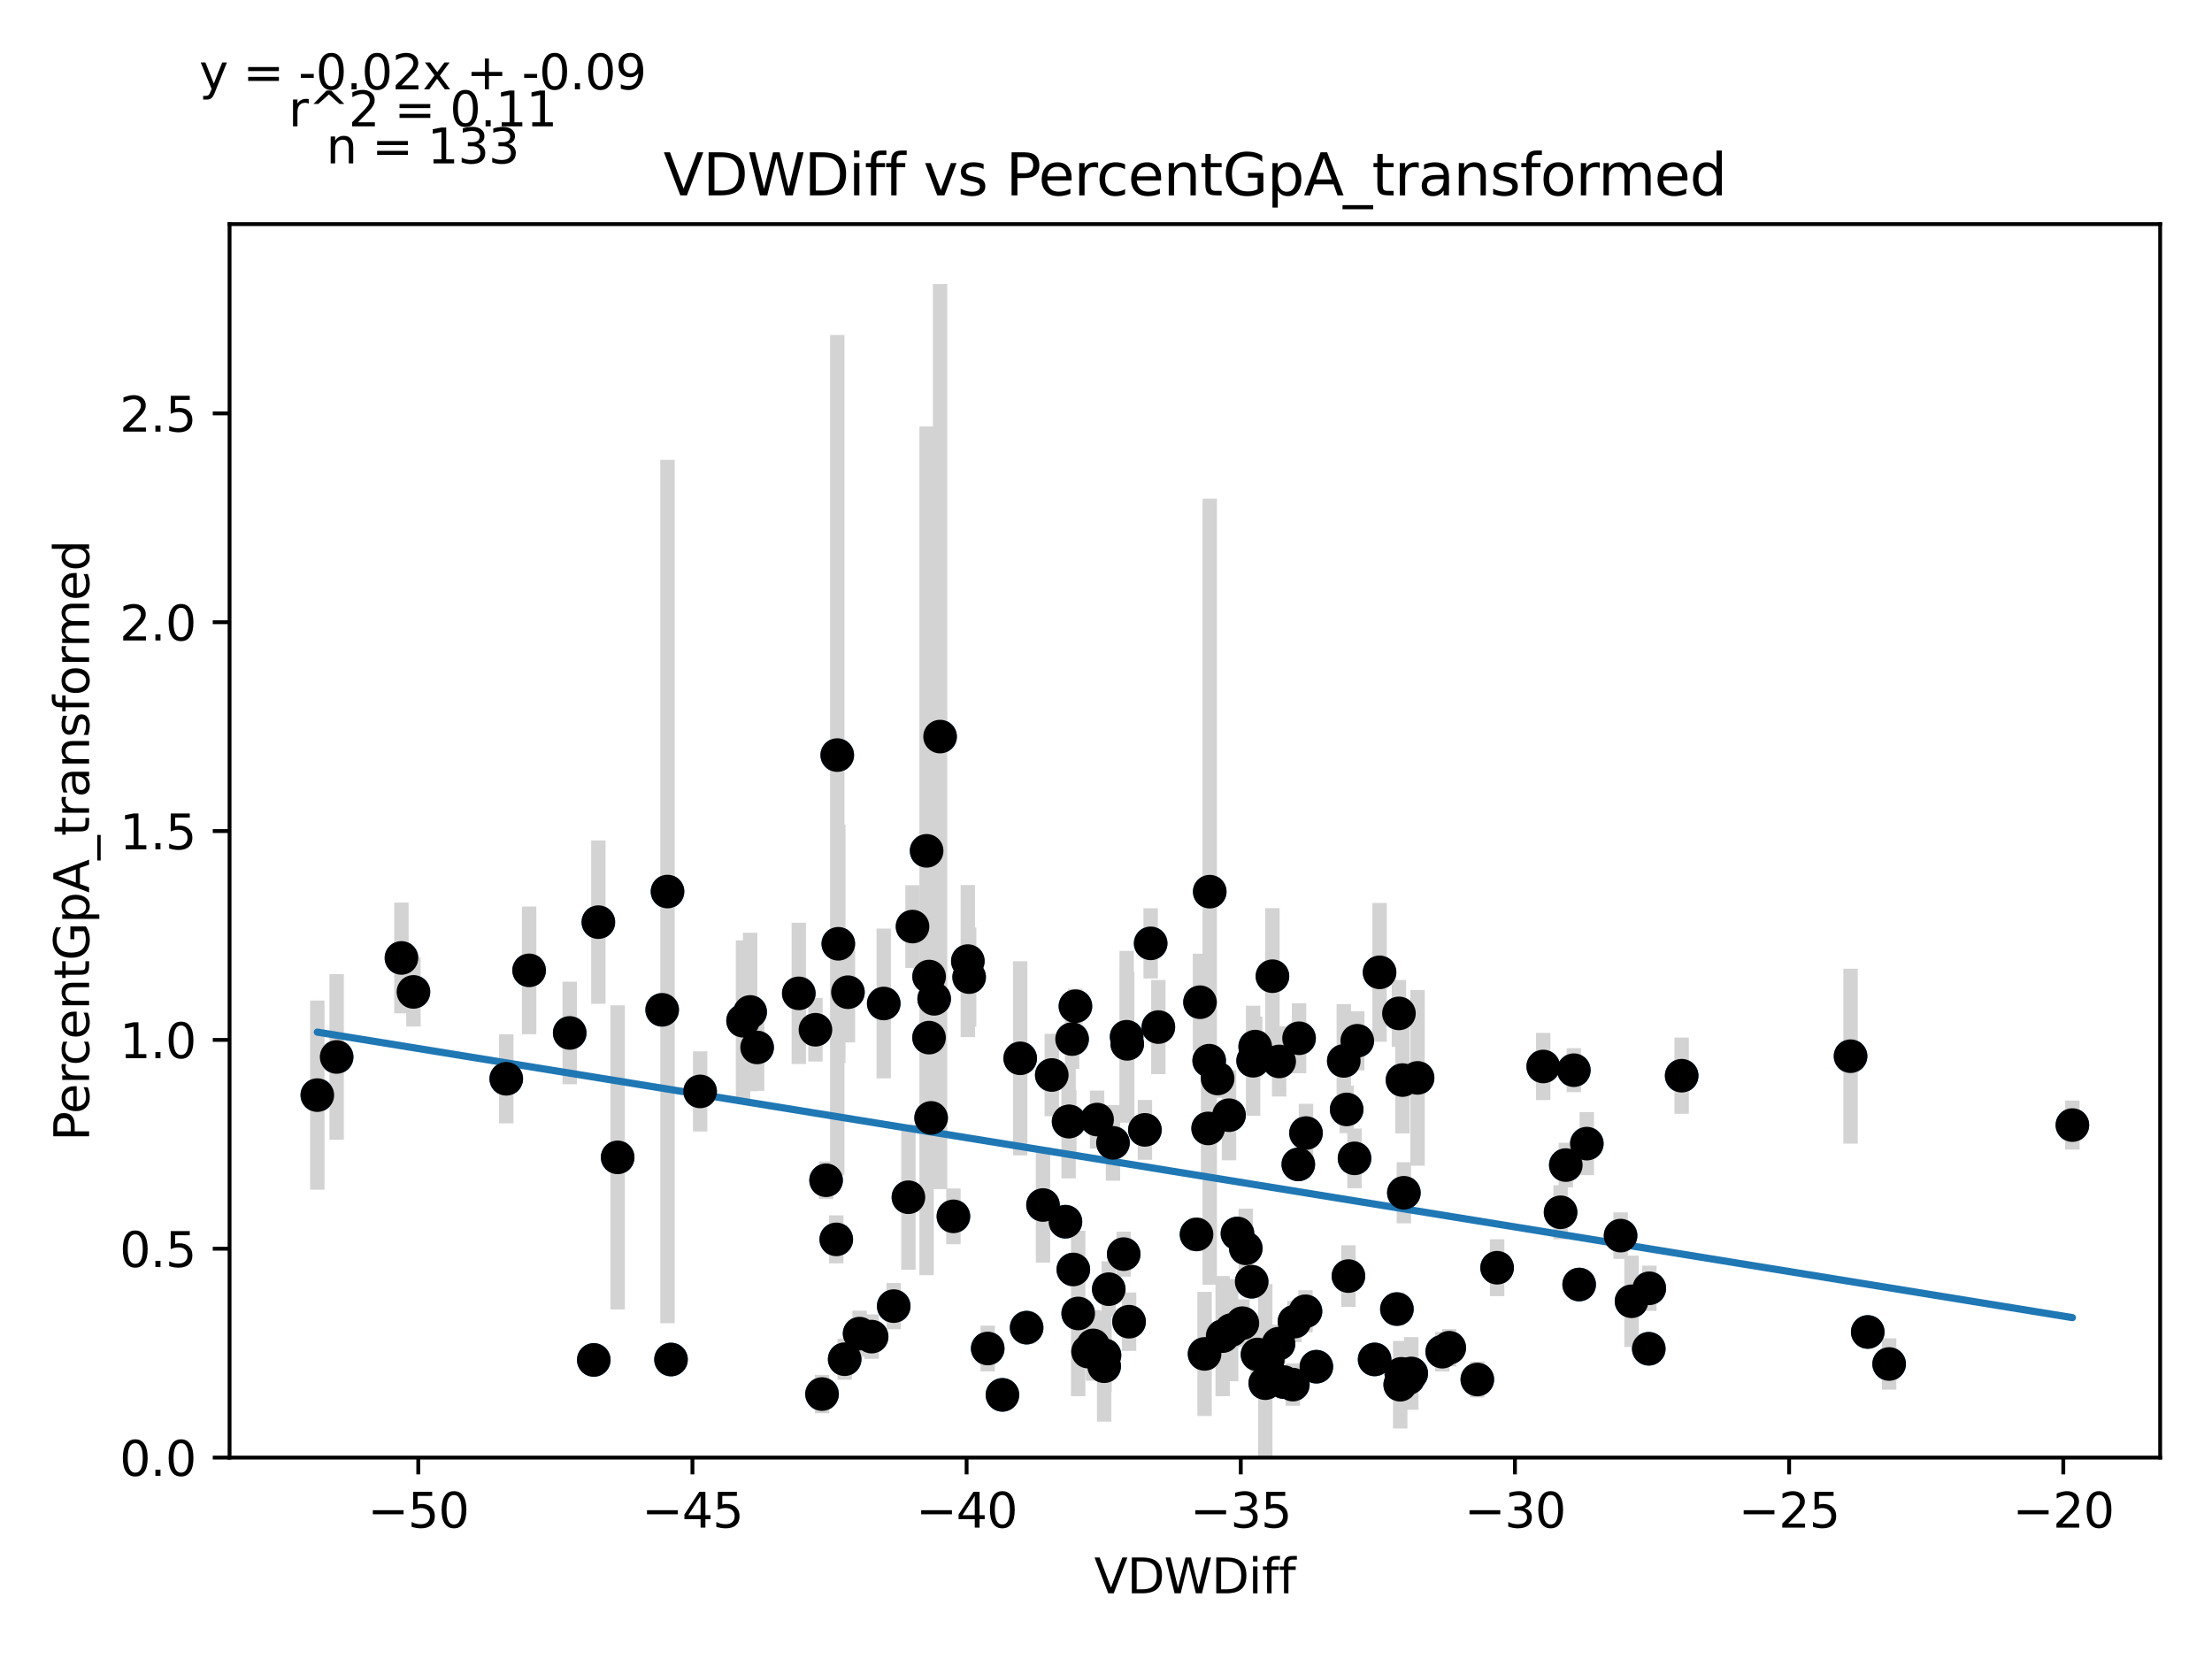 <?xml version="1.0" encoding="utf-8" standalone="no"?>
<!DOCTYPE svg PUBLIC "-//W3C//DTD SVG 1.1//EN"
  "http://www.w3.org/Graphics/SVG/1.1/DTD/svg11.dtd">
<svg xmlns:xlink="http://www.w3.org/1999/xlink" width="460.8pt" height="345.6pt" viewBox="0 0 460.8 345.6" xmlns="http://www.w3.org/2000/svg" version="1.1">
 <defs>
  <style type="text/css">*{stroke-linejoin: round; stroke-linecap: butt}</style>
 </defs>
 <g id="figure_1">
  <g id="patch_1">
   <path d="M 0 345.6 
L 460.8 345.6 
L 460.8 0 
L 0 0 
z
" style="fill: #ffffff"/>
  </g>
  <g id="axes_1">
   <g id="patch_2">
    <path d="M 47.821 303.64 
L 450 303.64 
L 450 46.692 
L 47.821 46.692 
z
" style="fill: #ffffff"/>
   </g>
   <g id="PathCollection_1">
    <defs>
     <path id="m3b4ad5c7cc" d="M 0 3 
C 0.796 3 1.559 2.684 2.121 2.121 
C 2.684 1.559 3 0.796 3 0 
C 3 -0.796 2.684 -1.559 2.121 -2.121 
C 1.559 -2.684 0.796 -3 0 -3 
C -0.796 -3 -1.559 -2.684 -2.121 -2.121 
C -2.684 -1.559 -3 -0.796 -3 0 
C -3 0.796 -2.684 1.559 -2.121 2.121 
C -1.559 2.684 -0.796 3 0 3 
z
" style="stroke: #1f77b4"/>
    </defs>
    <g clip-path="url(#pab8027dbab)">
     <use xlink:href="#m3b4ad5c7cc" x="169.873" y="214.514" style="fill: #1f77b4; stroke: #1f77b4"/>
     <use xlink:href="#m3b4ad5c7cc" x="172.091" y="245.871" style="fill: #1f77b4; stroke: #1f77b4"/>
     <use xlink:href="#m3b4ad5c7cc" x="110.224" y="202.145" style="fill: #1f77b4; stroke: #1f77b4"/>
     <use xlink:href="#m3b4ad5c7cc" x="223.336" y="216.459" style="fill: #1f77b4; stroke: #1f77b4"/>
     <use xlink:href="#m3b4ad5c7cc" x="83.628" y="199.557" style="fill: #1f77b4; stroke: #1f77b4"/>
     <use xlink:href="#m3b4ad5c7cc" x="66.102" y="228.132" style="fill: #1f77b4; stroke: #1f77b4"/>
     <use xlink:href="#m3b4ad5c7cc" x="70.128" y="220.183" style="fill: #1f77b4; stroke: #1f77b4"/>
     <use xlink:href="#m3b4ad5c7cc" x="86.128" y="206.632" style="fill: #1f77b4; stroke: #1f77b4"/>
     <use xlink:href="#m3b4ad5c7cc" x="124.649" y="192.099" style="fill: #1f77b4; stroke: #1f77b4"/>
     <use xlink:href="#m3b4ad5c7cc" x="238.505" y="235.373" style="fill: #1f77b4; stroke: #1f77b4"/>
     <use xlink:href="#m3b4ad5c7cc" x="139.783" y="283.212" style="fill: #1f77b4; stroke: #1f77b4"/>
     <use xlink:href="#m3b4ad5c7cc" x="145.85" y="227.361" style="fill: #1f77b4; stroke: #1f77b4"/>
     <use xlink:href="#m3b4ad5c7cc" x="193.968" y="232.878" style="fill: #1f77b4; stroke: #1f77b4"/>
     <use xlink:href="#m3b4ad5c7cc" x="174.417" y="157.299" style="fill: #1f77b4; stroke: #1f77b4"/>
     <use xlink:href="#m3b4ad5c7cc" x="166.402" y="206.934" style="fill: #1f77b4; stroke: #1f77b4"/>
     <use xlink:href="#m3b4ad5c7cc" x="325.096" y="252.543" style="fill: #1f77b4; stroke: #1f77b4"/>
     <use xlink:href="#m3b4ad5c7cc" x="179.07" y="277.821" style="fill: #1f77b4; stroke: #1f77b4"/>
     <use xlink:href="#m3b4ad5c7cc" x="174.634" y="196.606" style="fill: #1f77b4; stroke: #1f77b4"/>
     <use xlink:href="#m3b4ad5c7cc" x="128.669" y="241.102" style="fill: #1f77b4; stroke: #1f77b4"/>
     <use xlink:href="#m3b4ad5c7cc" x="193.537" y="216.157" style="fill: #1f77b4; stroke: #1f77b4"/>
     <use xlink:href="#m3b4ad5c7cc" x="271.956" y="273.162" style="fill: #1f77b4; stroke: #1f77b4"/>
     <use xlink:href="#m3b4ad5c7cc" x="257.783" y="256.952" style="fill: #1f77b4; stroke: #1f77b4"/>
     <use xlink:href="#m3b4ad5c7cc" x="139.056" y="185.726" style="fill: #1f77b4; stroke: #1f77b4"/>
     <use xlink:href="#m3b4ad5c7cc" x="157.72" y="218.2" style="fill: #1f77b4; stroke: #1f77b4"/>
     <use xlink:href="#m3b4ad5c7cc" x="123.694" y="283.299" style="fill: #1f77b4; stroke: #1f77b4"/>
     <use xlink:href="#m3b4ad5c7cc" x="118.68" y="215.18" style="fill: #1f77b4; stroke: #1f77b4"/>
     <use xlink:href="#m3b4ad5c7cc" x="137.943" y="210.367" style="fill: #1f77b4; stroke: #1f77b4"/>
     <use xlink:href="#m3b4ad5c7cc" x="174.211" y="258.186" style="fill: #1f77b4; stroke: #1f77b4"/>
     <use xlink:href="#m3b4ad5c7cc" x="193.035" y="177.243" style="fill: #1f77b4; stroke: #1f77b4"/>
     <use xlink:href="#m3b4ad5c7cc" x="292.453" y="248.478" style="fill: #1f77b4; stroke: #1f77b4"/>
     <use xlink:href="#m3b4ad5c7cc" x="189.24" y="249.407" style="fill: #1f77b4; stroke: #1f77b4"/>
     <use xlink:href="#m3b4ad5c7cc" x="259.52" y="260.052" style="fill: #1f77b4; stroke: #1f77b4"/>
     <use xlink:href="#m3b4ad5c7cc" x="105.463" y="224.734" style="fill: #1f77b4; stroke: #1f77b4"/>
     <use xlink:href="#m3b4ad5c7cc" x="176.639" y="206.695" style="fill: #1f77b4; stroke: #1f77b4"/>
     <use xlink:href="#m3b4ad5c7cc" x="251.676" y="235.072" style="fill: #1f77b4; stroke: #1f77b4"/>
     <use xlink:href="#m3b4ad5c7cc" x="241.31" y="213.96" style="fill: #1f77b4; stroke: #1f77b4"/>
     <use xlink:href="#m3b4ad5c7cc" x="252.01" y="185.752" style="fill: #1f77b4; stroke: #1f77b4"/>
     <use xlink:href="#m3b4ad5c7cc" x="230.088" y="282.319" style="fill: #1f77b4; stroke: #1f77b4"/>
     <use xlink:href="#m3b4ad5c7cc" x="156.272" y="210.808" style="fill: #1f77b4; stroke: #1f77b4"/>
     <use xlink:href="#m3b4ad5c7cc" x="337.597" y="257.402" style="fill: #1f77b4; stroke: #1f77b4"/>
     <use xlink:href="#m3b4ad5c7cc" x="261.047" y="220.977" style="fill: #1f77b4; stroke: #1f77b4"/>
     <use xlink:href="#m3b4ad5c7cc" x="184.098" y="209.045" style="fill: #1f77b4; stroke: #1f77b4"/>
     <use xlink:href="#m3b4ad5c7cc" x="235.203" y="275.335" style="fill: #1f77b4; stroke: #1f77b4"/>
     <use xlink:href="#m3b4ad5c7cc" x="231.857" y="238.075" style="fill: #1f77b4; stroke: #1f77b4"/>
     <use xlink:href="#m3b4ad5c7cc" x="208.825" y="290.577" style="fill: #1f77b4; stroke: #1f77b4"/>
     <use xlink:href="#m3b4ad5c7cc" x="205.76" y="280.918" style="fill: #1f77b4; stroke: #1f77b4"/>
     <use xlink:href="#m3b4ad5c7cc" x="228.545" y="233.227" style="fill: #1f77b4; stroke: #1f77b4"/>
     <use xlink:href="#m3b4ad5c7cc" x="175.961" y="283.145" style="fill: #1f77b4; stroke: #1f77b4"/>
     <use xlink:href="#m3b4ad5c7cc" x="234.697" y="215.973" style="fill: #1f77b4; stroke: #1f77b4"/>
     <use xlink:href="#m3b4ad5c7cc" x="201.618" y="200.212" style="fill: #1f77b4; stroke: #1f77b4"/>
     <use xlink:href="#m3b4ad5c7cc" x="249.982" y="208.781" style="fill: #1f77b4; stroke: #1f77b4"/>
     <use xlink:href="#m3b4ad5c7cc" x="282.745" y="216.81" style="fill: #1f77b4; stroke: #1f77b4"/>
     <use xlink:href="#m3b4ad5c7cc" x="326.184" y="242.705" style="fill: #1f77b4; stroke: #1f77b4"/>
     <use xlink:href="#m3b4ad5c7cc" x="280.534" y="231.114" style="fill: #1f77b4; stroke: #1f77b4"/>
     <use xlink:href="#m3b4ad5c7cc" x="265.073" y="203.36" style="fill: #1f77b4; stroke: #1f77b4"/>
     <use xlink:href="#m3b4ad5c7cc" x="286.357" y="283.192" style="fill: #1f77b4; stroke: #1f77b4"/>
     <use xlink:href="#m3b4ad5c7cc" x="230.019" y="284.608" style="fill: #1f77b4; stroke: #1f77b4"/>
     <use xlink:href="#m3b4ad5c7cc" x="254.7" y="278.339" style="fill: #1f77b4; stroke: #1f77b4"/>
     <use xlink:href="#m3b4ad5c7cc" x="186.173" y="272.089" style="fill: #1f77b4; stroke: #1f77b4"/>
     <use xlink:href="#m3b4ad5c7cc" x="217.277" y="251.028" style="fill: #1f77b4; stroke: #1f77b4"/>
     <use xlink:href="#m3b4ad5c7cc" x="194.604" y="208.07" style="fill: #1f77b4; stroke: #1f77b4"/>
     <use xlink:href="#m3b4ad5c7cc" x="221.953" y="254.501" style="fill: #1f77b4; stroke: #1f77b4"/>
     <use xlink:href="#m3b4ad5c7cc" x="171.242" y="290.41" style="fill: #1f77b4; stroke: #1f77b4"/>
     <use xlink:href="#m3b4ad5c7cc" x="264.099" y="283.307" style="fill: #1f77b4; stroke: #1f77b4"/>
     <use xlink:href="#m3b4ad5c7cc" x="272.063" y="236.037" style="fill: #1f77b4; stroke: #1f77b4"/>
     <use xlink:href="#m3b4ad5c7cc" x="266.474" y="221.115" style="fill: #1f77b4; stroke: #1f77b4"/>
     <use xlink:href="#m3b4ad5c7cc" x="190.097" y="193.02" style="fill: #1f77b4; stroke: #1f77b4"/>
     <use xlink:href="#m3b4ad5c7cc" x="261.964" y="282.163" style="fill: #1f77b4; stroke: #1f77b4"/>
     <use xlink:href="#m3b4ad5c7cc" x="270.458" y="242.567" style="fill: #1f77b4; stroke: #1f77b4"/>
     <use xlink:href="#m3b4ad5c7cc" x="226.659" y="281.559" style="fill: #1f77b4; stroke: #1f77b4"/>
     <use xlink:href="#m3b4ad5c7cc" x="222.758" y="233.606" style="fill: #1f77b4; stroke: #1f77b4"/>
     <use xlink:href="#m3b4ad5c7cc" x="195.837" y="153.443" style="fill: #1f77b4; stroke: #1f77b4"/>
     <use xlink:href="#m3b4ad5c7cc" x="266.345" y="279.917" style="fill: #1f77b4; stroke: #1f77b4"/>
     <use xlink:href="#m3b4ad5c7cc" x="291.424" y="211.111" style="fill: #1f77b4; stroke: #1f77b4"/>
     <use xlink:href="#m3b4ad5c7cc" x="274.224" y="284.708" style="fill: #1f77b4; stroke: #1f77b4"/>
     <use xlink:href="#m3b4ad5c7cc" x="154.793" y="212.639" style="fill: #1f77b4; stroke: #1f77b4"/>
     <use xlink:href="#m3b4ad5c7cc" x="223.596" y="264.452" style="fill: #1f77b4; stroke: #1f77b4"/>
     <use xlink:href="#m3b4ad5c7cc" x="222.61" y="233.642" style="fill: #1f77b4; stroke: #1f77b4"/>
     <use xlink:href="#m3b4ad5c7cc" x="256.472" y="277.088" style="fill: #1f77b4; stroke: #1f77b4"/>
     <use xlink:href="#m3b4ad5c7cc" x="181.576" y="278.441" style="fill: #1f77b4; stroke: #1f77b4"/>
     <use xlink:href="#m3b4ad5c7cc" x="227.717" y="280.271" style="fill: #1f77b4; stroke: #1f77b4"/>
     <use xlink:href="#m3b4ad5c7cc" x="282.17" y="241.306" style="fill: #1f77b4; stroke: #1f77b4"/>
     <use xlink:href="#m3b4ad5c7cc" x="249.26" y="257.154" style="fill: #1f77b4; stroke: #1f77b4"/>
     <use xlink:href="#m3b4ad5c7cc" x="224.608" y="273.62" style="fill: #1f77b4; stroke: #1f77b4"/>
     <use xlink:href="#m3b4ad5c7cc" x="230.974" y="268.562" style="fill: #1f77b4; stroke: #1f77b4"/>
     <use xlink:href="#m3b4ad5c7cc" x="224.033" y="209.612" style="fill: #1f77b4; stroke: #1f77b4"/>
     <use xlink:href="#m3b4ad5c7cc" x="219.103" y="223.941" style="fill: #1f77b4; stroke: #1f77b4"/>
     <use xlink:href="#m3b4ad5c7cc" x="258.813" y="275.641" style="fill: #1f77b4; stroke: #1f77b4"/>
     <use xlink:href="#m3b4ad5c7cc" x="234.827" y="217.454" style="fill: #1f77b4; stroke: #1f77b4"/>
     <use xlink:href="#m3b4ad5c7cc" x="292.165" y="224.996" style="fill: #1f77b4; stroke: #1f77b4"/>
     <use xlink:href="#m3b4ad5c7cc" x="212.527" y="220.468" style="fill: #1f77b4; stroke: #1f77b4"/>
     <use xlink:href="#m3b4ad5c7cc" x="280.902" y="265.832" style="fill: #1f77b4; stroke: #1f77b4"/>
     <use xlink:href="#m3b4ad5c7cc" x="343.58" y="268.372" style="fill: #1f77b4; stroke: #1f77b4"/>
     <use xlink:href="#m3b4ad5c7cc" x="270.619" y="216.289" style="fill: #1f77b4; stroke: #1f77b4"/>
     <use xlink:href="#m3b4ad5c7cc" x="250.933" y="282.044" style="fill: #1f77b4; stroke: #1f77b4"/>
     <use xlink:href="#m3b4ad5c7cc" x="201.891" y="203.551" style="fill: #1f77b4; stroke: #1f77b4"/>
     <use xlink:href="#m3b4ad5c7cc" x="234.087" y="261.256" style="fill: #1f77b4; stroke: #1f77b4"/>
     <use xlink:href="#m3b4ad5c7cc" x="239.704" y="196.518" style="fill: #1f77b4; stroke: #1f77b4"/>
     <use xlink:href="#m3b4ad5c7cc" x="269.656" y="275.317" style="fill: #1f77b4; stroke: #1f77b4"/>
     <use xlink:href="#m3b4ad5c7cc" x="330.563" y="238.239" style="fill: #1f77b4; stroke: #1f77b4"/>
     <use xlink:href="#m3b4ad5c7cc" x="350.322" y="224.088" style="fill: #1f77b4; stroke: #1f77b4"/>
     <use xlink:href="#m3b4ad5c7cc" x="321.482" y="222.169" style="fill: #1f77b4; stroke: #1f77b4"/>
     <use xlink:href="#m3b4ad5c7cc" x="198.613" y="253.386" style="fill: #1f77b4; stroke: #1f77b4"/>
     <use xlink:href="#m3b4ad5c7cc" x="256.025" y="232.315" style="fill: #1f77b4; stroke: #1f77b4"/>
     <use xlink:href="#m3b4ad5c7cc" x="311.873" y="264.091" style="fill: #1f77b4; stroke: #1f77b4"/>
     <use xlink:href="#m3b4ad5c7cc" x="261.48" y="218.028" style="fill: #1f77b4; stroke: #1f77b4"/>
     <use xlink:href="#m3b4ad5c7cc" x="307.751" y="287.38" style="fill: #1f77b4; stroke: #1f77b4"/>
     <use xlink:href="#m3b4ad5c7cc" x="291.925" y="286.192" style="fill: #1f77b4; stroke: #1f77b4"/>
     <use xlink:href="#m3b4ad5c7cc" x="260.748" y="267.007" style="fill: #1f77b4; stroke: #1f77b4"/>
     <use xlink:href="#m3b4ad5c7cc" x="343.47" y="280.972" style="fill: #1f77b4; stroke: #1f77b4"/>
     <use xlink:href="#m3b4ad5c7cc" x="267.43" y="287.913" style="fill: #1f77b4; stroke: #1f77b4"/>
     <use xlink:href="#m3b4ad5c7cc" x="431.719" y="234.375" style="fill: #1f77b4; stroke: #1f77b4"/>
     <use xlink:href="#m3b4ad5c7cc" x="327.857" y="222.943" style="fill: #1f77b4; stroke: #1f77b4"/>
     <use xlink:href="#m3b4ad5c7cc" x="385.504" y="220.026" style="fill: #1f77b4; stroke: #1f77b4"/>
     <use xlink:href="#m3b4ad5c7cc" x="213.867" y="276.572" style="fill: #1f77b4; stroke: #1f77b4"/>
     <use xlink:href="#m3b4ad5c7cc" x="295.309" y="224.543" style="fill: #1f77b4; stroke: #1f77b4"/>
     <use xlink:href="#m3b4ad5c7cc" x="339.875" y="271.08" style="fill: #1f77b4; stroke: #1f77b4"/>
     <use xlink:href="#m3b4ad5c7cc" x="193.548" y="203.428" style="fill: #1f77b4; stroke: #1f77b4"/>
     <use xlink:href="#m3b4ad5c7cc" x="279.935" y="221.005" style="fill: #1f77b4; stroke: #1f77b4"/>
     <use xlink:href="#m3b4ad5c7cc" x="300.441" y="281.58" style="fill: #1f77b4; stroke: #1f77b4"/>
     <use xlink:href="#m3b4ad5c7cc" x="389.084" y="277.475" style="fill: #1f77b4; stroke: #1f77b4"/>
     <use xlink:href="#m3b4ad5c7cc" x="269.322" y="288.439" style="fill: #1f77b4; stroke: #1f77b4"/>
     <use xlink:href="#m3b4ad5c7cc" x="328.966" y="267.588" style="fill: #1f77b4; stroke: #1f77b4"/>
     <use xlink:href="#m3b4ad5c7cc" x="293.994" y="286.112" style="fill: #1f77b4; stroke: #1f77b4"/>
     <use xlink:href="#m3b4ad5c7cc" x="253.651" y="224.666" style="fill: #1f77b4; stroke: #1f77b4"/>
     <use xlink:href="#m3b4ad5c7cc" x="290.999" y="272.704" style="fill: #1f77b4; stroke: #1f77b4"/>
     <use xlink:href="#m3b4ad5c7cc" x="291.69" y="288.463" style="fill: #1f77b4; stroke: #1f77b4"/>
     <use xlink:href="#m3b4ad5c7cc" x="287.389" y="202.555" style="fill: #1f77b4; stroke: #1f77b4"/>
     <use xlink:href="#m3b4ad5c7cc" x="263.577" y="288.144" style="fill: #1f77b4; stroke: #1f77b4"/>
     <use xlink:href="#m3b4ad5c7cc" x="293.362" y="287.11" style="fill: #1f77b4; stroke: #1f77b4"/>
     <use xlink:href="#m3b4ad5c7cc" x="393.541" y="284.144" style="fill: #1f77b4; stroke: #1f77b4"/>
     <use xlink:href="#m3b4ad5c7cc" x="301.907" y="280.755" style="fill: #1f77b4; stroke: #1f77b4"/>
     <use xlink:href="#m3b4ad5c7cc" x="251.895" y="220.956" style="fill: #1f77b4; stroke: #1f77b4"/>
    </g>
   </g>
   <g id="matplotlib.axis_1">
    <g id="xtick_1">
     <g id="line2d_1">
      <defs>
       <path id="mfd96d26dff" d="M 0 0 
L 0 3.5 
" style="stroke: #000000; stroke-width: 0.8"/>
      </defs>
      <g>
       <use xlink:href="#mfd96d26dff" x="87.133" y="303.64" style="stroke: #000000; stroke-width: 0.8"/>
      </g>
     </g>
     <g id="text_1">
      <!-- −50 -->
      <g transform="translate(76.581 318.238)scale(0.1 -0.1)">
       <defs>
        <path id="DejaVuSans-2212" d="M 678 2272 
L 4684 2272 
L 4684 1741 
L 678 1741 
L 678 2272 
z
" transform="scale(0.016)"/>
        <path id="DejaVuSans-35" d="M 691 4666 
L 3169 4666 
L 3169 4134 
L 1269 4134 
L 1269 2991 
Q 1406 3038 1543 3061 
Q 1681 3084 1819 3084 
Q 2600 3084 3056 2656 
Q 3513 2228 3513 1497 
Q 3513 744 3044 326 
Q 2575 -91 1722 -91 
Q 1428 -91 1123 -41 
Q 819 9 494 109 
L 494 744 
Q 775 591 1075 516 
Q 1375 441 1709 441 
Q 2250 441 2565 725 
Q 2881 1009 2881 1497 
Q 2881 1984 2565 2268 
Q 2250 2553 1709 2553 
Q 1456 2553 1204 2497 
Q 953 2441 691 2322 
L 691 4666 
z
" transform="scale(0.016)"/>
        <path id="DejaVuSans-30" d="M 2034 4250 
Q 1547 4250 1301 3770 
Q 1056 3291 1056 2328 
Q 1056 1369 1301 889 
Q 1547 409 2034 409 
Q 2525 409 2770 889 
Q 3016 1369 3016 2328 
Q 3016 3291 2770 3770 
Q 2525 4250 2034 4250 
z
M 2034 4750 
Q 2819 4750 3233 4129 
Q 3647 3509 3647 2328 
Q 3647 1150 3233 529 
Q 2819 -91 2034 -91 
Q 1250 -91 836 529 
Q 422 1150 422 2328 
Q 422 3509 836 4129 
Q 1250 4750 2034 4750 
z
" transform="scale(0.016)"/>
       </defs>
       <use xlink:href="#DejaVuSans-2212"/>
       <use xlink:href="#DejaVuSans-35" x="83.789"/>
       <use xlink:href="#DejaVuSans-30" x="147.412"/>
      </g>
     </g>
    </g>
    <g id="xtick_2">
     <g id="line2d_2">
      <g>
       <use xlink:href="#mfd96d26dff" x="144.247" y="303.64" style="stroke: #000000; stroke-width: 0.8"/>
      </g>
     </g>
     <g id="text_2">
      <!-- −45 -->
      <g transform="translate(133.695 318.238)scale(0.1 -0.1)">
       <defs>
        <path id="DejaVuSans-34" d="M 2419 4116 
L 825 1625 
L 2419 1625 
L 2419 4116 
z
M 2253 4666 
L 3047 4666 
L 3047 1625 
L 3713 1625 
L 3713 1100 
L 3047 1100 
L 3047 0 
L 2419 0 
L 2419 1100 
L 313 1100 
L 313 1709 
L 2253 4666 
z
" transform="scale(0.016)"/>
       </defs>
       <use xlink:href="#DejaVuSans-2212"/>
       <use xlink:href="#DejaVuSans-34" x="83.789"/>
       <use xlink:href="#DejaVuSans-35" x="147.412"/>
      </g>
     </g>
    </g>
    <g id="xtick_3">
     <g id="line2d_3">
      <g>
       <use xlink:href="#mfd96d26dff" x="201.362" y="303.64" style="stroke: #000000; stroke-width: 0.8"/>
      </g>
     </g>
     <g id="text_3">
      <!-- −40 -->
      <g transform="translate(190.81 318.238)scale(0.1 -0.1)">
       <use xlink:href="#DejaVuSans-2212"/>
       <use xlink:href="#DejaVuSans-34" x="83.789"/>
       <use xlink:href="#DejaVuSans-30" x="147.412"/>
      </g>
     </g>
    </g>
    <g id="xtick_4">
     <g id="line2d_4">
      <g>
       <use xlink:href="#mfd96d26dff" x="258.477" y="303.64" style="stroke: #000000; stroke-width: 0.8"/>
      </g>
     </g>
     <g id="text_4">
      <!-- −35 -->
      <g transform="translate(247.924 318.238)scale(0.1 -0.1)">
       <defs>
        <path id="DejaVuSans-33" d="M 2597 2516 
Q 3050 2419 3304 2112 
Q 3559 1806 3559 1356 
Q 3559 666 3084 287 
Q 2609 -91 1734 -91 
Q 1441 -91 1130 -33 
Q 819 25 488 141 
L 488 750 
Q 750 597 1062 519 
Q 1375 441 1716 441 
Q 2309 441 2620 675 
Q 2931 909 2931 1356 
Q 2931 1769 2642 2001 
Q 2353 2234 1838 2234 
L 1294 2234 
L 1294 2753 
L 1863 2753 
Q 2328 2753 2575 2939 
Q 2822 3125 2822 3475 
Q 2822 3834 2567 4026 
Q 2313 4219 1838 4219 
Q 1578 4219 1281 4162 
Q 984 4106 628 3988 
L 628 4550 
Q 988 4650 1302 4700 
Q 1616 4750 1894 4750 
Q 2613 4750 3031 4423 
Q 3450 4097 3450 3541 
Q 3450 3153 3228 2886 
Q 3006 2619 2597 2516 
z
" transform="scale(0.016)"/>
       </defs>
       <use xlink:href="#DejaVuSans-2212"/>
       <use xlink:href="#DejaVuSans-33" x="83.789"/>
       <use xlink:href="#DejaVuSans-35" x="147.412"/>
      </g>
     </g>
    </g>
    <g id="xtick_5">
     <g id="line2d_5">
      <g>
       <use xlink:href="#mfd96d26dff" x="315.591" y="303.64" style="stroke: #000000; stroke-width: 0.8"/>
      </g>
     </g>
     <g id="text_5">
      <!-- −30 -->
      <g transform="translate(305.039 318.238)scale(0.1 -0.1)">
       <use xlink:href="#DejaVuSans-2212"/>
       <use xlink:href="#DejaVuSans-33" x="83.789"/>
       <use xlink:href="#DejaVuSans-30" x="147.412"/>
      </g>
     </g>
    </g>
    <g id="xtick_6">
     <g id="line2d_6">
      <g>
       <use xlink:href="#mfd96d26dff" x="372.706" y="303.64" style="stroke: #000000; stroke-width: 0.8"/>
      </g>
     </g>
     <g id="text_6">
      <!-- −25 -->
      <g transform="translate(362.154 318.238)scale(0.1 -0.1)">
       <defs>
        <path id="DejaVuSans-32" d="M 1228 531 
L 3431 531 
L 3431 0 
L 469 0 
L 469 531 
Q 828 903 1448 1529 
Q 2069 2156 2228 2338 
Q 2531 2678 2651 2914 
Q 2772 3150 2772 3378 
Q 2772 3750 2511 3984 
Q 2250 4219 1831 4219 
Q 1534 4219 1204 4116 
Q 875 4013 500 3803 
L 500 4441 
Q 881 4594 1212 4672 
Q 1544 4750 1819 4750 
Q 2544 4750 2975 4387 
Q 3406 4025 3406 3419 
Q 3406 3131 3298 2873 
Q 3191 2616 2906 2266 
Q 2828 2175 2409 1742 
Q 1991 1309 1228 531 
z
" transform="scale(0.016)"/>
       </defs>
       <use xlink:href="#DejaVuSans-2212"/>
       <use xlink:href="#DejaVuSans-32" x="83.789"/>
       <use xlink:href="#DejaVuSans-35" x="147.412"/>
      </g>
     </g>
    </g>
    <g id="xtick_7">
     <g id="line2d_7">
      <g>
       <use xlink:href="#mfd96d26dff" x="429.821" y="303.64" style="stroke: #000000; stroke-width: 0.8"/>
      </g>
     </g>
     <g id="text_7">
      <!-- −20 -->
      <g transform="translate(419.268 318.238)scale(0.1 -0.1)">
       <use xlink:href="#DejaVuSans-2212"/>
       <use xlink:href="#DejaVuSans-32" x="83.789"/>
       <use xlink:href="#DejaVuSans-30" x="147.412"/>
      </g>
     </g>
    </g>
    <g id="text_8">
     <!-- VDWDiff -->
     <g transform="translate(227.937 331.917)scale(0.1 -0.1)">
      <defs>
       <path id="DejaVuSans-56" d="M 1831 0 
L 50 4666 
L 709 4666 
L 2188 738 
L 3669 4666 
L 4325 4666 
L 2547 0 
L 1831 0 
z
" transform="scale(0.016)"/>
       <path id="DejaVuSans-44" d="M 1259 4147 
L 1259 519 
L 2022 519 
Q 2988 519 3436 956 
Q 3884 1394 3884 2338 
Q 3884 3275 3436 3711 
Q 2988 4147 2022 4147 
L 1259 4147 
z
M 628 4666 
L 1925 4666 
Q 3281 4666 3915 4102 
Q 4550 3538 4550 2338 
Q 4550 1131 3912 565 
Q 3275 0 1925 0 
L 628 0 
L 628 4666 
z
" transform="scale(0.016)"/>
       <path id="DejaVuSans-57" d="M 213 4666 
L 850 4666 
L 1831 722 
L 2809 4666 
L 3519 4666 
L 4500 722 
L 5478 4666 
L 6119 4666 
L 4947 0 
L 4153 0 
L 3169 4050 
L 2175 0 
L 1381 0 
L 213 4666 
z
" transform="scale(0.016)"/>
       <path id="DejaVuSans-69" d="M 603 3500 
L 1178 3500 
L 1178 0 
L 603 0 
L 603 3500 
z
M 603 4863 
L 1178 4863 
L 1178 4134 
L 603 4134 
L 603 4863 
z
" transform="scale(0.016)"/>
       <path id="DejaVuSans-66" d="M 2375 4863 
L 2375 4384 
L 1825 4384 
Q 1516 4384 1395 4259 
Q 1275 4134 1275 3809 
L 1275 3500 
L 2222 3500 
L 2222 3053 
L 1275 3053 
L 1275 0 
L 697 0 
L 697 3053 
L 147 3053 
L 147 3500 
L 697 3500 
L 697 3744 
Q 697 4328 969 4595 
Q 1241 4863 1831 4863 
L 2375 4863 
z
" transform="scale(0.016)"/>
      </defs>
      <use xlink:href="#DejaVuSans-56"/>
      <use xlink:href="#DejaVuSans-44" x="68.408"/>
      <use xlink:href="#DejaVuSans-57" x="145.41"/>
      <use xlink:href="#DejaVuSans-44" x="244.287"/>
      <use xlink:href="#DejaVuSans-69" x="321.289"/>
      <use xlink:href="#DejaVuSans-66" x="349.072"/>
      <use xlink:href="#DejaVuSans-66" x="384.277"/>
     </g>
    </g>
   </g>
   <g id="matplotlib.axis_2">
    <g id="ytick_1">
     <g id="line2d_8">
      <defs>
       <path id="m752f21e6f5" d="M 0 0 
L -3.5 0 
" style="stroke: #000000; stroke-width: 0.8"/>
      </defs>
      <g>
       <use xlink:href="#m752f21e6f5" x="47.821" y="303.64" style="stroke: #000000; stroke-width: 0.8"/>
      </g>
     </g>
     <g id="text_9">
      <!-- 0.0 -->
      <g transform="translate(24.918 307.439)scale(0.1 -0.1)">
       <defs>
        <path id="DejaVuSans-2e" d="M 684 794 
L 1344 794 
L 1344 0 
L 684 0 
L 684 794 
z
" transform="scale(0.016)"/>
       </defs>
       <use xlink:href="#DejaVuSans-30"/>
       <use xlink:href="#DejaVuSans-2e" x="63.623"/>
       <use xlink:href="#DejaVuSans-30" x="95.41"/>
      </g>
     </g>
    </g>
    <g id="ytick_2">
     <g id="line2d_9">
      <g>
       <use xlink:href="#m752f21e6f5" x="47.821" y="260.135" style="stroke: #000000; stroke-width: 0.8"/>
      </g>
     </g>
     <g id="text_10">
      <!-- 0.5 -->
      <g transform="translate(24.918 263.934)scale(0.1 -0.1)">
       <use xlink:href="#DejaVuSans-30"/>
       <use xlink:href="#DejaVuSans-2e" x="63.623"/>
       <use xlink:href="#DejaVuSans-35" x="95.41"/>
      </g>
     </g>
    </g>
    <g id="ytick_3">
     <g id="line2d_10">
      <g>
       <use xlink:href="#m752f21e6f5" x="47.821" y="216.631" style="stroke: #000000; stroke-width: 0.8"/>
      </g>
     </g>
     <g id="text_11">
      <!-- 1.0 -->
      <g transform="translate(24.918 220.43)scale(0.1 -0.1)">
       <defs>
        <path id="DejaVuSans-31" d="M 794 531 
L 1825 531 
L 1825 4091 
L 703 3866 
L 703 4441 
L 1819 4666 
L 2450 4666 
L 2450 531 
L 3481 531 
L 3481 0 
L 794 0 
L 794 531 
z
" transform="scale(0.016)"/>
       </defs>
       <use xlink:href="#DejaVuSans-31"/>
       <use xlink:href="#DejaVuSans-2e" x="63.623"/>
       <use xlink:href="#DejaVuSans-30" x="95.41"/>
      </g>
     </g>
    </g>
    <g id="ytick_4">
     <g id="line2d_11">
      <g>
       <use xlink:href="#m752f21e6f5" x="47.821" y="173.126" style="stroke: #000000; stroke-width: 0.8"/>
      </g>
     </g>
     <g id="text_12">
      <!-- 1.5 -->
      <g transform="translate(24.918 176.925)scale(0.1 -0.1)">
       <use xlink:href="#DejaVuSans-31"/>
       <use xlink:href="#DejaVuSans-2e" x="63.623"/>
       <use xlink:href="#DejaVuSans-35" x="95.41"/>
      </g>
     </g>
    </g>
    <g id="ytick_5">
     <g id="line2d_12">
      <g>
       <use xlink:href="#m752f21e6f5" x="47.821" y="129.621" style="stroke: #000000; stroke-width: 0.8"/>
      </g>
     </g>
     <g id="text_13">
      <!-- 2.0 -->
      <g transform="translate(24.918 133.42)scale(0.1 -0.1)">
       <use xlink:href="#DejaVuSans-32"/>
       <use xlink:href="#DejaVuSans-2e" x="63.623"/>
       <use xlink:href="#DejaVuSans-30" x="95.41"/>
      </g>
     </g>
    </g>
    <g id="ytick_6">
     <g id="line2d_13">
      <g>
       <use xlink:href="#m752f21e6f5" x="47.821" y="86.116" style="stroke: #000000; stroke-width: 0.8"/>
      </g>
     </g>
     <g id="text_14">
      <!-- 2.5 -->
      <g transform="translate(24.918 89.916)scale(0.1 -0.1)">
       <use xlink:href="#DejaVuSans-32"/>
       <use xlink:href="#DejaVuSans-2e" x="63.623"/>
       <use xlink:href="#DejaVuSans-35" x="95.41"/>
      </g>
     </g>
    </g>
    <g id="text_15">
     <!-- PercentGpA_transformed -->
     <g transform="translate(18.56 237.704)rotate(-90)scale(0.1 -0.1)">
      <defs>
       <path id="DejaVuSans-50" d="M 1259 4147 
L 1259 2394 
L 2053 2394 
Q 2494 2394 2734 2622 
Q 2975 2850 2975 3272 
Q 2975 3691 2734 3919 
Q 2494 4147 2053 4147 
L 1259 4147 
z
M 628 4666 
L 2053 4666 
Q 2838 4666 3239 4311 
Q 3641 3956 3641 3272 
Q 3641 2581 3239 2228 
Q 2838 1875 2053 1875 
L 1259 1875 
L 1259 0 
L 628 0 
L 628 4666 
z
" transform="scale(0.016)"/>
       <path id="DejaVuSans-65" d="M 3597 1894 
L 3597 1613 
L 953 1613 
Q 991 1019 1311 708 
Q 1631 397 2203 397 
Q 2534 397 2845 478 
Q 3156 559 3463 722 
L 3463 178 
Q 3153 47 2828 -22 
Q 2503 -91 2169 -91 
Q 1331 -91 842 396 
Q 353 884 353 1716 
Q 353 2575 817 3079 
Q 1281 3584 2069 3584 
Q 2775 3584 3186 3129 
Q 3597 2675 3597 1894 
z
M 3022 2063 
Q 3016 2534 2758 2815 
Q 2500 3097 2075 3097 
Q 1594 3097 1305 2825 
Q 1016 2553 972 2059 
L 3022 2063 
z
" transform="scale(0.016)"/>
       <path id="DejaVuSans-72" d="M 2631 2963 
Q 2534 3019 2420 3045 
Q 2306 3072 2169 3072 
Q 1681 3072 1420 2755 
Q 1159 2438 1159 1844 
L 1159 0 
L 581 0 
L 581 3500 
L 1159 3500 
L 1159 2956 
Q 1341 3275 1631 3429 
Q 1922 3584 2338 3584 
Q 2397 3584 2469 3576 
Q 2541 3569 2628 3553 
L 2631 2963 
z
" transform="scale(0.016)"/>
       <path id="DejaVuSans-63" d="M 3122 3366 
L 3122 2828 
Q 2878 2963 2633 3030 
Q 2388 3097 2138 3097 
Q 1578 3097 1268 2742 
Q 959 2388 959 1747 
Q 959 1106 1268 751 
Q 1578 397 2138 397 
Q 2388 397 2633 464 
Q 2878 531 3122 666 
L 3122 134 
Q 2881 22 2623 -34 
Q 2366 -91 2075 -91 
Q 1284 -91 818 406 
Q 353 903 353 1747 
Q 353 2603 823 3093 
Q 1294 3584 2113 3584 
Q 2378 3584 2631 3529 
Q 2884 3475 3122 3366 
z
" transform="scale(0.016)"/>
       <path id="DejaVuSans-6e" d="M 3513 2113 
L 3513 0 
L 2938 0 
L 2938 2094 
Q 2938 2591 2744 2837 
Q 2550 3084 2163 3084 
Q 1697 3084 1428 2787 
Q 1159 2491 1159 1978 
L 1159 0 
L 581 0 
L 581 3500 
L 1159 3500 
L 1159 2956 
Q 1366 3272 1645 3428 
Q 1925 3584 2291 3584 
Q 2894 3584 3203 3211 
Q 3513 2838 3513 2113 
z
" transform="scale(0.016)"/>
       <path id="DejaVuSans-74" d="M 1172 4494 
L 1172 3500 
L 2356 3500 
L 2356 3053 
L 1172 3053 
L 1172 1153 
Q 1172 725 1289 603 
Q 1406 481 1766 481 
L 2356 481 
L 2356 0 
L 1766 0 
Q 1100 0 847 248 
Q 594 497 594 1153 
L 594 3053 
L 172 3053 
L 172 3500 
L 594 3500 
L 594 4494 
L 1172 4494 
z
" transform="scale(0.016)"/>
       <path id="DejaVuSans-47" d="M 3809 666 
L 3809 1919 
L 2778 1919 
L 2778 2438 
L 4434 2438 
L 4434 434 
Q 4069 175 3628 42 
Q 3188 -91 2688 -91 
Q 1594 -91 976 548 
Q 359 1188 359 2328 
Q 359 3472 976 4111 
Q 1594 4750 2688 4750 
Q 3144 4750 3555 4637 
Q 3966 4525 4313 4306 
L 4313 3634 
Q 3963 3931 3569 4081 
Q 3175 4231 2741 4231 
Q 1884 4231 1454 3753 
Q 1025 3275 1025 2328 
Q 1025 1384 1454 906 
Q 1884 428 2741 428 
Q 3075 428 3337 486 
Q 3600 544 3809 666 
z
" transform="scale(0.016)"/>
       <path id="DejaVuSans-70" d="M 1159 525 
L 1159 -1331 
L 581 -1331 
L 581 3500 
L 1159 3500 
L 1159 2969 
Q 1341 3281 1617 3432 
Q 1894 3584 2278 3584 
Q 2916 3584 3314 3078 
Q 3713 2572 3713 1747 
Q 3713 922 3314 415 
Q 2916 -91 2278 -91 
Q 1894 -91 1617 61 
Q 1341 213 1159 525 
z
M 3116 1747 
Q 3116 2381 2855 2742 
Q 2594 3103 2138 3103 
Q 1681 3103 1420 2742 
Q 1159 2381 1159 1747 
Q 1159 1113 1420 752 
Q 1681 391 2138 391 
Q 2594 391 2855 752 
Q 3116 1113 3116 1747 
z
" transform="scale(0.016)"/>
       <path id="DejaVuSans-41" d="M 2188 4044 
L 1331 1722 
L 3047 1722 
L 2188 4044 
z
M 1831 4666 
L 2547 4666 
L 4325 0 
L 3669 0 
L 3244 1197 
L 1141 1197 
L 716 0 
L 50 0 
L 1831 4666 
z
" transform="scale(0.016)"/>
       <path id="DejaVuSans-5f" d="M 3263 -1063 
L 3263 -1509 
L -63 -1509 
L -63 -1063 
L 3263 -1063 
z
" transform="scale(0.016)"/>
       <path id="DejaVuSans-61" d="M 2194 1759 
Q 1497 1759 1228 1600 
Q 959 1441 959 1056 
Q 959 750 1161 570 
Q 1363 391 1709 391 
Q 2188 391 2477 730 
Q 2766 1069 2766 1631 
L 2766 1759 
L 2194 1759 
z
M 3341 1997 
L 3341 0 
L 2766 0 
L 2766 531 
Q 2569 213 2275 61 
Q 1981 -91 1556 -91 
Q 1019 -91 701 211 
Q 384 513 384 1019 
Q 384 1609 779 1909 
Q 1175 2209 1959 2209 
L 2766 2209 
L 2766 2266 
Q 2766 2663 2505 2880 
Q 2244 3097 1772 3097 
Q 1472 3097 1187 3025 
Q 903 2953 641 2809 
L 641 3341 
Q 956 3463 1253 3523 
Q 1550 3584 1831 3584 
Q 2591 3584 2966 3190 
Q 3341 2797 3341 1997 
z
" transform="scale(0.016)"/>
       <path id="DejaVuSans-73" d="M 2834 3397 
L 2834 2853 
Q 2591 2978 2328 3040 
Q 2066 3103 1784 3103 
Q 1356 3103 1142 2972 
Q 928 2841 928 2578 
Q 928 2378 1081 2264 
Q 1234 2150 1697 2047 
L 1894 2003 
Q 2506 1872 2764 1633 
Q 3022 1394 3022 966 
Q 3022 478 2636 193 
Q 2250 -91 1575 -91 
Q 1294 -91 989 -36 
Q 684 19 347 128 
L 347 722 
Q 666 556 975 473 
Q 1284 391 1588 391 
Q 1994 391 2212 530 
Q 2431 669 2431 922 
Q 2431 1156 2273 1281 
Q 2116 1406 1581 1522 
L 1381 1569 
Q 847 1681 609 1914 
Q 372 2147 372 2553 
Q 372 3047 722 3315 
Q 1072 3584 1716 3584 
Q 2034 3584 2315 3537 
Q 2597 3491 2834 3397 
z
" transform="scale(0.016)"/>
       <path id="DejaVuSans-6f" d="M 1959 3097 
Q 1497 3097 1228 2736 
Q 959 2375 959 1747 
Q 959 1119 1226 758 
Q 1494 397 1959 397 
Q 2419 397 2687 759 
Q 2956 1122 2956 1747 
Q 2956 2369 2687 2733 
Q 2419 3097 1959 3097 
z
M 1959 3584 
Q 2709 3584 3137 3096 
Q 3566 2609 3566 1747 
Q 3566 888 3137 398 
Q 2709 -91 1959 -91 
Q 1206 -91 779 398 
Q 353 888 353 1747 
Q 353 2609 779 3096 
Q 1206 3584 1959 3584 
z
" transform="scale(0.016)"/>
       <path id="DejaVuSans-6d" d="M 3328 2828 
Q 3544 3216 3844 3400 
Q 4144 3584 4550 3584 
Q 5097 3584 5394 3201 
Q 5691 2819 5691 2113 
L 5691 0 
L 5113 0 
L 5113 2094 
Q 5113 2597 4934 2840 
Q 4756 3084 4391 3084 
Q 3944 3084 3684 2787 
Q 3425 2491 3425 1978 
L 3425 0 
L 2847 0 
L 2847 2094 
Q 2847 2600 2669 2842 
Q 2491 3084 2119 3084 
Q 1678 3084 1418 2786 
Q 1159 2488 1159 1978 
L 1159 0 
L 581 0 
L 581 3500 
L 1159 3500 
L 1159 2956 
Q 1356 3278 1631 3431 
Q 1906 3584 2284 3584 
Q 2666 3584 2933 3390 
Q 3200 3197 3328 2828 
z
" transform="scale(0.016)"/>
       <path id="DejaVuSans-64" d="M 2906 2969 
L 2906 4863 
L 3481 4863 
L 3481 0 
L 2906 0 
L 2906 525 
Q 2725 213 2448 61 
Q 2172 -91 1784 -91 
Q 1150 -91 751 415 
Q 353 922 353 1747 
Q 353 2572 751 3078 
Q 1150 3584 1784 3584 
Q 2172 3584 2448 3432 
Q 2725 3281 2906 2969 
z
M 947 1747 
Q 947 1113 1208 752 
Q 1469 391 1925 391 
Q 2381 391 2643 752 
Q 2906 1113 2906 1747 
Q 2906 2381 2643 2742 
Q 2381 3103 1925 3103 
Q 1469 3103 1208 2742 
Q 947 2381 947 1747 
z
" transform="scale(0.016)"/>
      </defs>
      <use xlink:href="#DejaVuSans-50"/>
      <use xlink:href="#DejaVuSans-65" x="56.678"/>
      <use xlink:href="#DejaVuSans-72" x="118.201"/>
      <use xlink:href="#DejaVuSans-63" x="157.064"/>
      <use xlink:href="#DejaVuSans-65" x="212.045"/>
      <use xlink:href="#DejaVuSans-6e" x="273.568"/>
      <use xlink:href="#DejaVuSans-74" x="336.947"/>
      <use xlink:href="#DejaVuSans-47" x="376.156"/>
      <use xlink:href="#DejaVuSans-70" x="453.646"/>
      <use xlink:href="#DejaVuSans-41" x="517.123"/>
      <use xlink:href="#DejaVuSans-5f" x="585.531"/>
      <use xlink:href="#DejaVuSans-74" x="635.531"/>
      <use xlink:href="#DejaVuSans-72" x="674.74"/>
      <use xlink:href="#DejaVuSans-61" x="715.854"/>
      <use xlink:href="#DejaVuSans-6e" x="777.133"/>
      <use xlink:href="#DejaVuSans-73" x="840.512"/>
      <use xlink:href="#DejaVuSans-66" x="892.611"/>
      <use xlink:href="#DejaVuSans-6f" x="927.816"/>
      <use xlink:href="#DejaVuSans-72" x="988.998"/>
      <use xlink:href="#DejaVuSans-6d" x="1028.361"/>
      <use xlink:href="#DejaVuSans-65" x="1125.773"/>
      <use xlink:href="#DejaVuSans-64" x="1187.297"/>
     </g>
    </g>
   </g>
   <g id="LineCollection_1">
    <path d="M 169.873 221.134 
L 169.873 207.894 
" clip-path="url(#pab8027dbab)" style="fill: none; stroke: #d3d3d3; stroke-width: 3"/>
    <path d="M 172.091 249.794 
L 172.091 241.948 
" clip-path="url(#pab8027dbab)" style="fill: none; stroke: #d3d3d3; stroke-width: 3"/>
    <path d="M 110.224 215.448 
L 110.224 188.843 
" clip-path="url(#pab8027dbab)" style="fill: none; stroke: #d3d3d3; stroke-width: 3"/>
    <path d="M 223.336 222.655 
L 223.336 210.263 
" clip-path="url(#pab8027dbab)" style="fill: none; stroke: #d3d3d3; stroke-width: 3"/>
    <path d="M 83.628 211.09 
L 83.628 188.023 
" clip-path="url(#pab8027dbab)" style="fill: none; stroke: #d3d3d3; stroke-width: 3"/>
    <path d="M 66.102 247.831 
L 66.102 208.433 
" clip-path="url(#pab8027dbab)" style="fill: none; stroke: #d3d3d3; stroke-width: 3"/>
    <path d="M 70.128 237.439 
L 70.128 202.926 
" clip-path="url(#pab8027dbab)" style="fill: none; stroke: #d3d3d3; stroke-width: 3"/>
    <path d="M 86.128 213.846 
L 86.128 199.419 
" clip-path="url(#pab8027dbab)" style="fill: none; stroke: #d3d3d3; stroke-width: 3"/>
    <path d="M 124.649 209.114 
L 124.649 175.084 
" clip-path="url(#pab8027dbab)" style="fill: none; stroke: #d3d3d3; stroke-width: 3"/>
    <path d="M 238.505 241.605 
L 238.505 229.141 
" clip-path="url(#pab8027dbab)" style="fill: none; stroke: #d3d3d3; stroke-width: 3"/>
    <path d="M 139.783 284.957 
L 139.783 281.467 
" clip-path="url(#pab8027dbab)" style="fill: none; stroke: #d3d3d3; stroke-width: 3"/>
    <path d="M 145.85 235.712 
L 145.85 219.011 
" clip-path="url(#pab8027dbab)" style="fill: none; stroke: #d3d3d3; stroke-width: 3"/>
    <path d="M 193.968 239.118 
L 193.968 226.637 
" clip-path="url(#pab8027dbab)" style="fill: none; stroke: #d3d3d3; stroke-width: 3"/>
    <path d="M 174.417 244.812 
L 174.417 69.785 
" clip-path="url(#pab8027dbab)" style="fill: none; stroke: #d3d3d3; stroke-width: 3"/>
    <path d="M 166.402 221.645 
L 166.402 192.224 
" clip-path="url(#pab8027dbab)" style="fill: none; stroke: #d3d3d3; stroke-width: 3"/>
    <path d="M 325.096 258.173 
L 325.096 246.914 
" clip-path="url(#pab8027dbab)" style="fill: none; stroke: #d3d3d3; stroke-width: 3"/>
    <path d="M 179.07 282.622 
L 179.07 273.021 
" clip-path="url(#pab8027dbab)" style="fill: none; stroke: #d3d3d3; stroke-width: 3"/>
    <path d="M 174.634 221.425 
L 174.634 171.786 
" clip-path="url(#pab8027dbab)" style="fill: none; stroke: #d3d3d3; stroke-width: 3"/>
    <path d="M 128.669 272.783 
L 128.669 209.422 
" clip-path="url(#pab8027dbab)" style="fill: none; stroke: #d3d3d3; stroke-width: 3"/>
    <path d="M 193.537 223.878 
L 193.537 208.435 
" clip-path="url(#pab8027dbab)" style="fill: none; stroke: #d3d3d3; stroke-width: 3"/>
    <path d="M 271.956 277.543 
L 271.956 268.781 
" clip-path="url(#pab8027dbab)" style="fill: none; stroke: #d3d3d3; stroke-width: 3"/>
    <path d="M 257.783 260.11 
L 257.783 253.794 
" clip-path="url(#pab8027dbab)" style="fill: none; stroke: #d3d3d3; stroke-width: 3"/>
    <path d="M 139.056 275.657 
L 139.056 95.794 
" clip-path="url(#pab8027dbab)" style="fill: none; stroke: #d3d3d3; stroke-width: 3"/>
    <path d="M 157.72 227.244 
L 157.72 209.156 
" clip-path="url(#pab8027dbab)" style="fill: none; stroke: #d3d3d3; stroke-width: 3"/>
    <path d="M 123.694 285.224 
L 123.694 281.375 
" clip-path="url(#pab8027dbab)" style="fill: none; stroke: #d3d3d3; stroke-width: 3"/>
    <path d="M 118.68 225.864 
L 118.68 204.496 
" clip-path="url(#pab8027dbab)" style="fill: none; stroke: #d3d3d3; stroke-width: 3"/>
    <path d="M 137.943 213.065 
L 137.943 207.67 
" clip-path="url(#pab8027dbab)" style="fill: none; stroke: #d3d3d3; stroke-width: 3"/>
    <path d="M 174.211 263.185 
L 174.211 253.186 
" clip-path="url(#pab8027dbab)" style="fill: none; stroke: #d3d3d3; stroke-width: 3"/>
    <path d="M 193.035 265.641 
L 193.035 88.845 
" clip-path="url(#pab8027dbab)" style="fill: none; stroke: #d3d3d3; stroke-width: 3"/>
    <path d="M 292.453 254.837 
L 292.453 242.118 
" clip-path="url(#pab8027dbab)" style="fill: none; stroke: #d3d3d3; stroke-width: 3"/>
    <path d="M 189.24 264.513 
L 189.24 234.301 
" clip-path="url(#pab8027dbab)" style="fill: none; stroke: #d3d3d3; stroke-width: 3"/>
    <path d="M 259.52 268.323 
L 259.52 251.781 
" clip-path="url(#pab8027dbab)" style="fill: none; stroke: #d3d3d3; stroke-width: 3"/>
    <path d="M 105.463 234.012 
L 105.463 215.455 
" clip-path="url(#pab8027dbab)" style="fill: none; stroke: #d3d3d3; stroke-width: 3"/>
    <path d="M 176.639 217.154 
L 176.639 196.236 
" clip-path="url(#pab8027dbab)" style="fill: none; stroke: #d3d3d3; stroke-width: 3"/>
    <path d="M 251.676 245.102 
L 251.676 225.042 
" clip-path="url(#pab8027dbab)" style="fill: none; stroke: #d3d3d3; stroke-width: 3"/>
    <path d="M 241.31 223.764 
L 241.31 204.156 
" clip-path="url(#pab8027dbab)" style="fill: none; stroke: #d3d3d3; stroke-width: 3"/>
    <path d="M 252.01 267.627 
L 252.01 103.878 
" clip-path="url(#pab8027dbab)" style="fill: none; stroke: #d3d3d3; stroke-width: 3"/>
    <path d="M 230.088 289.924 
L 230.088 274.714 
" clip-path="url(#pab8027dbab)" style="fill: none; stroke: #d3d3d3; stroke-width: 3"/>
    <path d="M 156.272 227.319 
L 156.272 194.296 
" clip-path="url(#pab8027dbab)" style="fill: none; stroke: #d3d3d3; stroke-width: 3"/>
    <path d="M 337.597 262.249 
L 337.597 252.556 
" clip-path="url(#pab8027dbab)" style="fill: none; stroke: #d3d3d3; stroke-width: 3"/>
    <path d="M 261.047 232.444 
L 261.047 209.51 
" clip-path="url(#pab8027dbab)" style="fill: none; stroke: #d3d3d3; stroke-width: 3"/>
    <path d="M 184.098 224.649 
L 184.098 193.442 
" clip-path="url(#pab8027dbab)" style="fill: none; stroke: #d3d3d3; stroke-width: 3"/>
    <path d="M 235.203 281.415 
L 235.203 269.255 
" clip-path="url(#pab8027dbab)" style="fill: none; stroke: #d3d3d3; stroke-width: 3"/>
    <path d="M 231.857 245.955 
L 231.857 230.194 
" clip-path="url(#pab8027dbab)" style="fill: none; stroke: #d3d3d3; stroke-width: 3"/>
    <path d="M 208.825 292.409 
L 208.825 288.746 
" clip-path="url(#pab8027dbab)" style="fill: none; stroke: #d3d3d3; stroke-width: 3"/>
    <path d="M 205.76 285.682 
L 205.76 276.153 
" clip-path="url(#pab8027dbab)" style="fill: none; stroke: #d3d3d3; stroke-width: 3"/>
    <path d="M 228.545 239.263 
L 228.545 227.192 
" clip-path="url(#pab8027dbab)" style="fill: none; stroke: #d3d3d3; stroke-width: 3"/>
    <path d="M 175.961 287.413 
L 175.961 278.877 
" clip-path="url(#pab8027dbab)" style="fill: none; stroke: #d3d3d3; stroke-width: 3"/>
    <path d="M 234.697 233.867 
L 234.697 198.078 
" clip-path="url(#pab8027dbab)" style="fill: none; stroke: #d3d3d3; stroke-width: 3"/>
    <path d="M 201.618 216.051 
L 201.618 184.373 
" clip-path="url(#pab8027dbab)" style="fill: none; stroke: #d3d3d3; stroke-width: 3"/>
    <path d="M 249.982 218.892 
L 249.982 198.67 
" clip-path="url(#pab8027dbab)" style="fill: none; stroke: #d3d3d3; stroke-width: 3"/>
    <path d="M 282.745 222.973 
L 282.745 210.648 
" clip-path="url(#pab8027dbab)" style="fill: none; stroke: #d3d3d3; stroke-width: 3"/>
    <path d="M 326.184 247.346 
L 326.184 238.065 
" clip-path="url(#pab8027dbab)" style="fill: none; stroke: #d3d3d3; stroke-width: 3"/>
    <path d="M 280.534 236.067 
L 280.534 226.16 
" clip-path="url(#pab8027dbab)" style="fill: none; stroke: #d3d3d3; stroke-width: 3"/>
    <path d="M 265.073 217.533 
L 265.073 189.186 
" clip-path="url(#pab8027dbab)" style="fill: none; stroke: #d3d3d3; stroke-width: 3"/>
    <path d="M 286.357 285.995 
L 286.357 280.388 
" clip-path="url(#pab8027dbab)" style="fill: none; stroke: #d3d3d3; stroke-width: 3"/>
    <path d="M 230.019 296.154 
L 230.019 273.062 
" clip-path="url(#pab8027dbab)" style="fill: none; stroke: #d3d3d3; stroke-width: 3"/>
    <path d="M 254.7 290.859 
L 254.7 265.819 
" clip-path="url(#pab8027dbab)" style="fill: none; stroke: #d3d3d3; stroke-width: 3"/>
    <path d="M 186.173 276.906 
L 186.173 267.272 
" clip-path="url(#pab8027dbab)" style="fill: none; stroke: #d3d3d3; stroke-width: 3"/>
    <path d="M 217.277 263.023 
L 217.277 239.033 
" clip-path="url(#pab8027dbab)" style="fill: none; stroke: #d3d3d3; stroke-width: 3"/>
    <path d="M 194.604 222.306 
L 194.604 193.834 
" clip-path="url(#pab8027dbab)" style="fill: none; stroke: #d3d3d3; stroke-width: 3"/>
    <path d="M 221.953 255.564 
L 221.953 253.437 
" clip-path="url(#pab8027dbab)" style="fill: none; stroke: #d3d3d3; stroke-width: 3"/>
    <path d="M 171.242 294.41 
L 171.242 286.409 
" clip-path="url(#pab8027dbab)" style="fill: none; stroke: #d3d3d3; stroke-width: 3"/>
    <path d="M 264.099 289.057 
L 264.099 277.558 
" clip-path="url(#pab8027dbab)" style="fill: none; stroke: #d3d3d3; stroke-width: 3"/>
    <path d="M 272.063 242.126 
L 272.063 229.947 
" clip-path="url(#pab8027dbab)" style="fill: none; stroke: #d3d3d3; stroke-width: 3"/>
    <path d="M 266.474 228.42 
L 266.474 213.81 
" clip-path="url(#pab8027dbab)" style="fill: none; stroke: #d3d3d3; stroke-width: 3"/>
    <path d="M 190.097 201.644 
L 190.097 184.395 
" clip-path="url(#pab8027dbab)" style="fill: none; stroke: #d3d3d3; stroke-width: 3"/>
    <path d="M 261.964 288.191 
L 261.964 276.135 
" clip-path="url(#pab8027dbab)" style="fill: none; stroke: #d3d3d3; stroke-width: 3"/>
    <path d="M 270.458 243.345 
L 270.458 241.79 
" clip-path="url(#pab8027dbab)" style="fill: none; stroke: #d3d3d3; stroke-width: 3"/>
    <path d="M 226.659 282.492 
L 226.659 280.625 
" clip-path="url(#pab8027dbab)" style="fill: none; stroke: #d3d3d3; stroke-width: 3"/>
    <path d="M 222.758 240.136 
L 222.758 227.077 
" clip-path="url(#pab8027dbab)" style="fill: none; stroke: #d3d3d3; stroke-width: 3"/>
    <path d="M 195.837 247.712 
L 195.837 59.173 
" clip-path="url(#pab8027dbab)" style="fill: none; stroke: #d3d3d3; stroke-width: 3"/>
    <path d="M 266.345 283.878 
L 266.345 275.956 
" clip-path="url(#pab8027dbab)" style="fill: none; stroke: #d3d3d3; stroke-width: 3"/>
    <path d="M 291.424 218.072 
L 291.424 204.15 
" clip-path="url(#pab8027dbab)" style="fill: none; stroke: #d3d3d3; stroke-width: 3"/>
    <path d="M 274.224 287.333 
L 274.224 282.082 
" clip-path="url(#pab8027dbab)" style="fill: none; stroke: #d3d3d3; stroke-width: 3"/>
    <path d="M 154.793 229.378 
L 154.793 195.901 
" clip-path="url(#pab8027dbab)" style="fill: none; stroke: #d3d3d3; stroke-width: 3"/>
    <path d="M 223.596 266.578 
L 223.596 262.327 
" clip-path="url(#pab8027dbab)" style="fill: none; stroke: #d3d3d3; stroke-width: 3"/>
    <path d="M 222.61 245.488 
L 222.61 221.797 
" clip-path="url(#pab8027dbab)" style="fill: none; stroke: #d3d3d3; stroke-width: 3"/>
    <path d="M 256.472 287.731 
L 256.472 266.446 
" clip-path="url(#pab8027dbab)" style="fill: none; stroke: #d3d3d3; stroke-width: 3"/>
    <path d="M 181.576 283.068 
L 181.576 273.814 
" clip-path="url(#pab8027dbab)" style="fill: none; stroke: #d3d3d3; stroke-width: 3"/>
    <path d="M 227.717 287.625 
L 227.717 272.918 
" clip-path="url(#pab8027dbab)" style="fill: none; stroke: #d3d3d3; stroke-width: 3"/>
    <path d="M 282.17 247.531 
L 282.17 235.081 
" clip-path="url(#pab8027dbab)" style="fill: none; stroke: #d3d3d3; stroke-width: 3"/>
    <path d="M 249.26 260.655 
L 249.26 253.653 
" clip-path="url(#pab8027dbab)" style="fill: none; stroke: #d3d3d3; stroke-width: 3"/>
    <path d="M 224.608 290.854 
L 224.608 256.385 
" clip-path="url(#pab8027dbab)" style="fill: none; stroke: #d3d3d3; stroke-width: 3"/>
    <path d="M 230.974 274.366 
L 230.974 262.757 
" clip-path="url(#pab8027dbab)" style="fill: none; stroke: #d3d3d3; stroke-width: 3"/>
    <path d="M 224.033 213.236 
L 224.033 205.988 
" clip-path="url(#pab8027dbab)" style="fill: none; stroke: #d3d3d3; stroke-width: 3"/>
    <path d="M 219.103 232.526 
L 219.103 215.355 
" clip-path="url(#pab8027dbab)" style="fill: none; stroke: #d3d3d3; stroke-width: 3"/>
    <path d="M 258.813 280.596 
L 258.813 270.686 
" clip-path="url(#pab8027dbab)" style="fill: none; stroke: #d3d3d3; stroke-width: 3"/>
    <path d="M 234.827 232.48 
L 234.827 202.428 
" clip-path="url(#pab8027dbab)" style="fill: none; stroke: #d3d3d3; stroke-width: 3"/>
    <path d="M 292.165 236.118 
L 292.165 213.874 
" clip-path="url(#pab8027dbab)" style="fill: none; stroke: #d3d3d3; stroke-width: 3"/>
    <path d="M 212.527 240.686 
L 212.527 200.249 
" clip-path="url(#pab8027dbab)" style="fill: none; stroke: #d3d3d3; stroke-width: 3"/>
    <path d="M 280.902 272.25 
L 280.902 259.414 
" clip-path="url(#pab8027dbab)" style="fill: none; stroke: #d3d3d3; stroke-width: 3"/>
    <path d="M 343.58 273.09 
L 343.58 263.653 
" clip-path="url(#pab8027dbab)" style="fill: none; stroke: #d3d3d3; stroke-width: 3"/>
    <path d="M 270.619 223.579 
L 270.619 208.998 
" clip-path="url(#pab8027dbab)" style="fill: none; stroke: #d3d3d3; stroke-width: 3"/>
    <path d="M 250.933 294.973 
L 250.933 269.115 
" clip-path="url(#pab8027dbab)" style="fill: none; stroke: #d3d3d3; stroke-width: 3"/>
    <path d="M 201.891 213.872 
L 201.891 193.23 
" clip-path="url(#pab8027dbab)" style="fill: none; stroke: #d3d3d3; stroke-width: 3"/>
    <path d="M 234.087 265.944 
L 234.087 256.569 
" clip-path="url(#pab8027dbab)" style="fill: none; stroke: #d3d3d3; stroke-width: 3"/>
    <path d="M 239.704 203.828 
L 239.704 189.208 
" clip-path="url(#pab8027dbab)" style="fill: none; stroke: #d3d3d3; stroke-width: 3"/>
    <path d="M 269.656 279.619 
L 269.656 271.015 
" clip-path="url(#pab8027dbab)" style="fill: none; stroke: #d3d3d3; stroke-width: 3"/>
    <path d="M 330.563 244.8 
L 330.563 231.677 
" clip-path="url(#pab8027dbab)" style="fill: none; stroke: #d3d3d3; stroke-width: 3"/>
    <path d="M 350.322 232.024 
L 350.322 216.152 
" clip-path="url(#pab8027dbab)" style="fill: none; stroke: #d3d3d3; stroke-width: 3"/>
    <path d="M 321.482 229.159 
L 321.482 215.18 
" clip-path="url(#pab8027dbab)" style="fill: none; stroke: #d3d3d3; stroke-width: 3"/>
    <path d="M 198.613 259.188 
L 198.613 247.584 
" clip-path="url(#pab8027dbab)" style="fill: none; stroke: #d3d3d3; stroke-width: 3"/>
    <path d="M 256.025 241.705 
L 256.025 222.925 
" clip-path="url(#pab8027dbab)" style="fill: none; stroke: #d3d3d3; stroke-width: 3"/>
    <path d="M 311.873 270.02 
L 311.873 258.163 
" clip-path="url(#pab8027dbab)" style="fill: none; stroke: #d3d3d3; stroke-width: 3"/>
    <path d="M 261.48 224.284 
L 261.48 211.772 
" clip-path="url(#pab8027dbab)" style="fill: none; stroke: #d3d3d3; stroke-width: 3"/>
    <path d="M 307.751 291.118 
L 307.751 283.643 
" clip-path="url(#pab8027dbab)" style="fill: none; stroke: #d3d3d3; stroke-width: 3"/>
    <path d="M 291.925 289.128 
L 291.925 283.256 
" clip-path="url(#pab8027dbab)" style="fill: none; stroke: #d3d3d3; stroke-width: 3"/>
    <path d="M 260.748 270.366 
L 260.748 263.647 
" clip-path="url(#pab8027dbab)" style="fill: none; stroke: #d3d3d3; stroke-width: 3"/>
    <path d="M 343.47 283.358 
L 343.47 278.585 
" clip-path="url(#pab8027dbab)" style="fill: none; stroke: #d3d3d3; stroke-width: 3"/>
    <path d="M 267.43 289.193 
L 267.43 286.634 
" clip-path="url(#pab8027dbab)" style="fill: none; stroke: #d3d3d3; stroke-width: 3"/>
    <path d="M 431.719 239.48 
L 431.719 229.269 
" clip-path="url(#pab8027dbab)" style="fill: none; stroke: #d3d3d3; stroke-width: 3"/>
    <path d="M 327.857 227.518 
L 327.857 218.368 
" clip-path="url(#pab8027dbab)" style="fill: none; stroke: #d3d3d3; stroke-width: 3"/>
    <path d="M 385.504 238.24 
L 385.504 201.812 
" clip-path="url(#pab8027dbab)" style="fill: none; stroke: #d3d3d3; stroke-width: 3"/>
    <path d="M 213.867 279.978 
L 213.867 273.165 
" clip-path="url(#pab8027dbab)" style="fill: none; stroke: #d3d3d3; stroke-width: 3"/>
    <path d="M 295.309 242.832 
L 295.309 206.255 
" clip-path="url(#pab8027dbab)" style="fill: none; stroke: #d3d3d3; stroke-width: 3"/>
    <path d="M 339.875 280.594 
L 339.875 261.567 
" clip-path="url(#pab8027dbab)" style="fill: none; stroke: #d3d3d3; stroke-width: 3"/>
    <path d="M 193.548 211.939 
L 193.548 194.918 
" clip-path="url(#pab8027dbab)" style="fill: none; stroke: #d3d3d3; stroke-width: 3"/>
    <path d="M 279.935 232.831 
L 279.935 209.178 
" clip-path="url(#pab8027dbab)" style="fill: none; stroke: #d3d3d3; stroke-width: 3"/>
    <path d="M 300.441 285.693 
L 300.441 277.467 
" clip-path="url(#pab8027dbab)" style="fill: none; stroke: #d3d3d3; stroke-width: 3"/>
    <path d="M 389.084 279.731 
L 389.084 275.219 
" clip-path="url(#pab8027dbab)" style="fill: none; stroke: #d3d3d3; stroke-width: 3"/>
    <path d="M 269.322 292.849 
L 269.322 284.03 
" clip-path="url(#pab8027dbab)" style="fill: none; stroke: #d3d3d3; stroke-width: 3"/>
    <path d="M 328.966 268.972 
L 328.966 266.204 
" clip-path="url(#pab8027dbab)" style="fill: none; stroke: #d3d3d3; stroke-width: 3"/>
    <path d="M 293.994 293.682 
L 293.994 278.542 
" clip-path="url(#pab8027dbab)" style="fill: none; stroke: #d3d3d3; stroke-width: 3"/>
    <path d="M 253.651 228.696 
L 253.651 220.635 
" clip-path="url(#pab8027dbab)" style="fill: none; stroke: #d3d3d3; stroke-width: 3"/>
    <path d="M 290.999 276.18 
L 290.999 269.228 
" clip-path="url(#pab8027dbab)" style="fill: none; stroke: #d3d3d3; stroke-width: 3"/>
    <path d="M 291.69 297.577 
L 291.69 279.348 
" clip-path="url(#pab8027dbab)" style="fill: none; stroke: #d3d3d3; stroke-width: 3"/>
    <path d="M 287.389 217.006 
L 287.389 188.103 
" clip-path="url(#pab8027dbab)" style="fill: none; stroke: #d3d3d3; stroke-width: 3"/>
    <path d="M 263.577 308.807 
L 263.577 267.482 
" clip-path="url(#pab8027dbab)" style="fill: none; stroke: #d3d3d3; stroke-width: 3"/>
    <path d="M 293.362 293.387 
L 293.362 280.833 
" clip-path="url(#pab8027dbab)" style="fill: none; stroke: #d3d3d3; stroke-width: 3"/>
    <path d="M 393.541 289.489 
L 393.541 278.799 
" clip-path="url(#pab8027dbab)" style="fill: none; stroke: #d3d3d3; stroke-width: 3"/>
    <path d="M 301.907 284.643 
L 301.907 276.868 
" clip-path="url(#pab8027dbab)" style="fill: none; stroke: #d3d3d3; stroke-width: 3"/>
    <path d="M 251.895 230.605 
L 251.895 211.307 
" clip-path="url(#pab8027dbab)" style="fill: none; stroke: #d3d3d3; stroke-width: 3"/>
   </g>
   <g id="line2d_14">
    <path d="M 169.873 231.889 
L 431.719 274.484 
L 66.102 215.008 
L 251.895 245.232 
" clip-path="url(#pab8027dbab)" style="fill: none; stroke: #1f77b4; stroke-width: 1.5; stroke-linecap: square"/>
   </g>
   <g id="line2d_15">
    <defs>
     <path id="m4e2f0b77b8" d="M 0 3 
C 0.796 3 1.559 2.684 2.121 2.121 
C 2.684 1.559 3 0.796 3 0 
C 3 -0.796 2.684 -1.559 2.121 -2.121 
C 1.559 -2.684 0.796 -3 0 -3 
C -0.796 -3 -1.559 -2.684 -2.121 -2.121 
C -2.684 -1.559 -3 -0.796 -3 0 
C -3 0.796 -2.684 1.559 -2.121 2.121 
C -1.559 2.684 -0.796 3 0 3 
z
" style="stroke: #000000"/>
    </defs>
    <g clip-path="url(#pab8027dbab)">
     <use xlink:href="#m4e2f0b77b8" x="169.873" y="214.514" style="stroke: #000000"/>
     <use xlink:href="#m4e2f0b77b8" x="172.091" y="245.871" style="stroke: #000000"/>
     <use xlink:href="#m4e2f0b77b8" x="110.224" y="202.145" style="stroke: #000000"/>
     <use xlink:href="#m4e2f0b77b8" x="223.336" y="216.459" style="stroke: #000000"/>
     <use xlink:href="#m4e2f0b77b8" x="83.628" y="199.557" style="stroke: #000000"/>
     <use xlink:href="#m4e2f0b77b8" x="66.102" y="228.132" style="stroke: #000000"/>
     <use xlink:href="#m4e2f0b77b8" x="70.128" y="220.183" style="stroke: #000000"/>
     <use xlink:href="#m4e2f0b77b8" x="86.128" y="206.632" style="stroke: #000000"/>
     <use xlink:href="#m4e2f0b77b8" x="124.649" y="192.099" style="stroke: #000000"/>
     <use xlink:href="#m4e2f0b77b8" x="238.505" y="235.373" style="stroke: #000000"/>
     <use xlink:href="#m4e2f0b77b8" x="139.783" y="283.212" style="stroke: #000000"/>
     <use xlink:href="#m4e2f0b77b8" x="145.85" y="227.361" style="stroke: #000000"/>
     <use xlink:href="#m4e2f0b77b8" x="193.968" y="232.878" style="stroke: #000000"/>
     <use xlink:href="#m4e2f0b77b8" x="174.417" y="157.299" style="stroke: #000000"/>
     <use xlink:href="#m4e2f0b77b8" x="166.402" y="206.934" style="stroke: #000000"/>
     <use xlink:href="#m4e2f0b77b8" x="325.096" y="252.543" style="stroke: #000000"/>
     <use xlink:href="#m4e2f0b77b8" x="179.07" y="277.821" style="stroke: #000000"/>
     <use xlink:href="#m4e2f0b77b8" x="174.634" y="196.606" style="stroke: #000000"/>
     <use xlink:href="#m4e2f0b77b8" x="128.669" y="241.102" style="stroke: #000000"/>
     <use xlink:href="#m4e2f0b77b8" x="193.537" y="216.157" style="stroke: #000000"/>
     <use xlink:href="#m4e2f0b77b8" x="271.956" y="273.162" style="stroke: #000000"/>
     <use xlink:href="#m4e2f0b77b8" x="257.783" y="256.952" style="stroke: #000000"/>
     <use xlink:href="#m4e2f0b77b8" x="139.056" y="185.726" style="stroke: #000000"/>
     <use xlink:href="#m4e2f0b77b8" x="157.72" y="218.2" style="stroke: #000000"/>
     <use xlink:href="#m4e2f0b77b8" x="123.694" y="283.299" style="stroke: #000000"/>
     <use xlink:href="#m4e2f0b77b8" x="118.68" y="215.18" style="stroke: #000000"/>
     <use xlink:href="#m4e2f0b77b8" x="137.943" y="210.367" style="stroke: #000000"/>
     <use xlink:href="#m4e2f0b77b8" x="174.211" y="258.186" style="stroke: #000000"/>
     <use xlink:href="#m4e2f0b77b8" x="193.035" y="177.243" style="stroke: #000000"/>
     <use xlink:href="#m4e2f0b77b8" x="292.453" y="248.478" style="stroke: #000000"/>
     <use xlink:href="#m4e2f0b77b8" x="189.24" y="249.407" style="stroke: #000000"/>
     <use xlink:href="#m4e2f0b77b8" x="259.52" y="260.052" style="stroke: #000000"/>
     <use xlink:href="#m4e2f0b77b8" x="105.463" y="224.734" style="stroke: #000000"/>
     <use xlink:href="#m4e2f0b77b8" x="176.639" y="206.695" style="stroke: #000000"/>
     <use xlink:href="#m4e2f0b77b8" x="251.676" y="235.072" style="stroke: #000000"/>
     <use xlink:href="#m4e2f0b77b8" x="241.31" y="213.96" style="stroke: #000000"/>
     <use xlink:href="#m4e2f0b77b8" x="252.01" y="185.752" style="stroke: #000000"/>
     <use xlink:href="#m4e2f0b77b8" x="230.088" y="282.319" style="stroke: #000000"/>
     <use xlink:href="#m4e2f0b77b8" x="156.272" y="210.808" style="stroke: #000000"/>
     <use xlink:href="#m4e2f0b77b8" x="337.597" y="257.402" style="stroke: #000000"/>
     <use xlink:href="#m4e2f0b77b8" x="261.047" y="220.977" style="stroke: #000000"/>
     <use xlink:href="#m4e2f0b77b8" x="184.098" y="209.045" style="stroke: #000000"/>
     <use xlink:href="#m4e2f0b77b8" x="235.203" y="275.335" style="stroke: #000000"/>
     <use xlink:href="#m4e2f0b77b8" x="231.857" y="238.075" style="stroke: #000000"/>
     <use xlink:href="#m4e2f0b77b8" x="208.825" y="290.577" style="stroke: #000000"/>
     <use xlink:href="#m4e2f0b77b8" x="205.76" y="280.918" style="stroke: #000000"/>
     <use xlink:href="#m4e2f0b77b8" x="228.545" y="233.227" style="stroke: #000000"/>
     <use xlink:href="#m4e2f0b77b8" x="175.961" y="283.145" style="stroke: #000000"/>
     <use xlink:href="#m4e2f0b77b8" x="234.697" y="215.973" style="stroke: #000000"/>
     <use xlink:href="#m4e2f0b77b8" x="201.618" y="200.212" style="stroke: #000000"/>
     <use xlink:href="#m4e2f0b77b8" x="249.982" y="208.781" style="stroke: #000000"/>
     <use xlink:href="#m4e2f0b77b8" x="282.745" y="216.81" style="stroke: #000000"/>
     <use xlink:href="#m4e2f0b77b8" x="326.184" y="242.705" style="stroke: #000000"/>
     <use xlink:href="#m4e2f0b77b8" x="280.534" y="231.114" style="stroke: #000000"/>
     <use xlink:href="#m4e2f0b77b8" x="265.073" y="203.36" style="stroke: #000000"/>
     <use xlink:href="#m4e2f0b77b8" x="286.357" y="283.192" style="stroke: #000000"/>
     <use xlink:href="#m4e2f0b77b8" x="230.019" y="284.608" style="stroke: #000000"/>
     <use xlink:href="#m4e2f0b77b8" x="254.7" y="278.339" style="stroke: #000000"/>
     <use xlink:href="#m4e2f0b77b8" x="186.173" y="272.089" style="stroke: #000000"/>
     <use xlink:href="#m4e2f0b77b8" x="217.277" y="251.028" style="stroke: #000000"/>
     <use xlink:href="#m4e2f0b77b8" x="194.604" y="208.07" style="stroke: #000000"/>
     <use xlink:href="#m4e2f0b77b8" x="221.953" y="254.501" style="stroke: #000000"/>
     <use xlink:href="#m4e2f0b77b8" x="171.242" y="290.41" style="stroke: #000000"/>
     <use xlink:href="#m4e2f0b77b8" x="264.099" y="283.307" style="stroke: #000000"/>
     <use xlink:href="#m4e2f0b77b8" x="272.063" y="236.037" style="stroke: #000000"/>
     <use xlink:href="#m4e2f0b77b8" x="266.474" y="221.115" style="stroke: #000000"/>
     <use xlink:href="#m4e2f0b77b8" x="190.097" y="193.02" style="stroke: #000000"/>
     <use xlink:href="#m4e2f0b77b8" x="261.964" y="282.163" style="stroke: #000000"/>
     <use xlink:href="#m4e2f0b77b8" x="270.458" y="242.567" style="stroke: #000000"/>
     <use xlink:href="#m4e2f0b77b8" x="226.659" y="281.559" style="stroke: #000000"/>
     <use xlink:href="#m4e2f0b77b8" x="222.758" y="233.606" style="stroke: #000000"/>
     <use xlink:href="#m4e2f0b77b8" x="195.837" y="153.443" style="stroke: #000000"/>
     <use xlink:href="#m4e2f0b77b8" x="266.345" y="279.917" style="stroke: #000000"/>
     <use xlink:href="#m4e2f0b77b8" x="291.424" y="211.111" style="stroke: #000000"/>
     <use xlink:href="#m4e2f0b77b8" x="274.224" y="284.708" style="stroke: #000000"/>
     <use xlink:href="#m4e2f0b77b8" x="154.793" y="212.639" style="stroke: #000000"/>
     <use xlink:href="#m4e2f0b77b8" x="223.596" y="264.452" style="stroke: #000000"/>
     <use xlink:href="#m4e2f0b77b8" x="222.61" y="233.642" style="stroke: #000000"/>
     <use xlink:href="#m4e2f0b77b8" x="256.472" y="277.088" style="stroke: #000000"/>
     <use xlink:href="#m4e2f0b77b8" x="181.576" y="278.441" style="stroke: #000000"/>
     <use xlink:href="#m4e2f0b77b8" x="227.717" y="280.271" style="stroke: #000000"/>
     <use xlink:href="#m4e2f0b77b8" x="282.17" y="241.306" style="stroke: #000000"/>
     <use xlink:href="#m4e2f0b77b8" x="249.26" y="257.154" style="stroke: #000000"/>
     <use xlink:href="#m4e2f0b77b8" x="224.608" y="273.62" style="stroke: #000000"/>
     <use xlink:href="#m4e2f0b77b8" x="230.974" y="268.562" style="stroke: #000000"/>
     <use xlink:href="#m4e2f0b77b8" x="224.033" y="209.612" style="stroke: #000000"/>
     <use xlink:href="#m4e2f0b77b8" x="219.103" y="223.941" style="stroke: #000000"/>
     <use xlink:href="#m4e2f0b77b8" x="258.813" y="275.641" style="stroke: #000000"/>
     <use xlink:href="#m4e2f0b77b8" x="234.827" y="217.454" style="stroke: #000000"/>
     <use xlink:href="#m4e2f0b77b8" x="292.165" y="224.996" style="stroke: #000000"/>
     <use xlink:href="#m4e2f0b77b8" x="212.527" y="220.468" style="stroke: #000000"/>
     <use xlink:href="#m4e2f0b77b8" x="280.902" y="265.832" style="stroke: #000000"/>
     <use xlink:href="#m4e2f0b77b8" x="343.58" y="268.372" style="stroke: #000000"/>
     <use xlink:href="#m4e2f0b77b8" x="270.619" y="216.289" style="stroke: #000000"/>
     <use xlink:href="#m4e2f0b77b8" x="250.933" y="282.044" style="stroke: #000000"/>
     <use xlink:href="#m4e2f0b77b8" x="201.891" y="203.551" style="stroke: #000000"/>
     <use xlink:href="#m4e2f0b77b8" x="234.087" y="261.256" style="stroke: #000000"/>
     <use xlink:href="#m4e2f0b77b8" x="239.704" y="196.518" style="stroke: #000000"/>
     <use xlink:href="#m4e2f0b77b8" x="269.656" y="275.317" style="stroke: #000000"/>
     <use xlink:href="#m4e2f0b77b8" x="330.563" y="238.239" style="stroke: #000000"/>
     <use xlink:href="#m4e2f0b77b8" x="350.322" y="224.088" style="stroke: #000000"/>
     <use xlink:href="#m4e2f0b77b8" x="321.482" y="222.169" style="stroke: #000000"/>
     <use xlink:href="#m4e2f0b77b8" x="198.613" y="253.386" style="stroke: #000000"/>
     <use xlink:href="#m4e2f0b77b8" x="256.025" y="232.315" style="stroke: #000000"/>
     <use xlink:href="#m4e2f0b77b8" x="311.873" y="264.091" style="stroke: #000000"/>
     <use xlink:href="#m4e2f0b77b8" x="261.48" y="218.028" style="stroke: #000000"/>
     <use xlink:href="#m4e2f0b77b8" x="307.751" y="287.38" style="stroke: #000000"/>
     <use xlink:href="#m4e2f0b77b8" x="291.925" y="286.192" style="stroke: #000000"/>
     <use xlink:href="#m4e2f0b77b8" x="260.748" y="267.007" style="stroke: #000000"/>
     <use xlink:href="#m4e2f0b77b8" x="343.47" y="280.972" style="stroke: #000000"/>
     <use xlink:href="#m4e2f0b77b8" x="267.43" y="287.913" style="stroke: #000000"/>
     <use xlink:href="#m4e2f0b77b8" x="431.719" y="234.375" style="stroke: #000000"/>
     <use xlink:href="#m4e2f0b77b8" x="327.857" y="222.943" style="stroke: #000000"/>
     <use xlink:href="#m4e2f0b77b8" x="385.504" y="220.026" style="stroke: #000000"/>
     <use xlink:href="#m4e2f0b77b8" x="213.867" y="276.572" style="stroke: #000000"/>
     <use xlink:href="#m4e2f0b77b8" x="295.309" y="224.543" style="stroke: #000000"/>
     <use xlink:href="#m4e2f0b77b8" x="339.875" y="271.08" style="stroke: #000000"/>
     <use xlink:href="#m4e2f0b77b8" x="193.548" y="203.428" style="stroke: #000000"/>
     <use xlink:href="#m4e2f0b77b8" x="279.935" y="221.005" style="stroke: #000000"/>
     <use xlink:href="#m4e2f0b77b8" x="300.441" y="281.58" style="stroke: #000000"/>
     <use xlink:href="#m4e2f0b77b8" x="389.084" y="277.475" style="stroke: #000000"/>
     <use xlink:href="#m4e2f0b77b8" x="269.322" y="288.439" style="stroke: #000000"/>
     <use xlink:href="#m4e2f0b77b8" x="328.966" y="267.588" style="stroke: #000000"/>
     <use xlink:href="#m4e2f0b77b8" x="293.994" y="286.112" style="stroke: #000000"/>
     <use xlink:href="#m4e2f0b77b8" x="253.651" y="224.666" style="stroke: #000000"/>
     <use xlink:href="#m4e2f0b77b8" x="290.999" y="272.704" style="stroke: #000000"/>
     <use xlink:href="#m4e2f0b77b8" x="291.69" y="288.463" style="stroke: #000000"/>
     <use xlink:href="#m4e2f0b77b8" x="287.389" y="202.555" style="stroke: #000000"/>
     <use xlink:href="#m4e2f0b77b8" x="263.577" y="288.144" style="stroke: #000000"/>
     <use xlink:href="#m4e2f0b77b8" x="293.362" y="287.11" style="stroke: #000000"/>
     <use xlink:href="#m4e2f0b77b8" x="393.541" y="284.144" style="stroke: #000000"/>
     <use xlink:href="#m4e2f0b77b8" x="301.907" y="280.755" style="stroke: #000000"/>
     <use xlink:href="#m4e2f0b77b8" x="251.895" y="220.956" style="stroke: #000000"/>
    </g>
   </g>
   <g id="patch_3">
    <path d="M 47.821 303.64 
L 47.821 46.692 
" style="fill: none; stroke: #000000; stroke-width: 0.8; stroke-linejoin: miter; stroke-linecap: square"/>
   </g>
   <g id="patch_4">
    <path d="M 450 303.64 
L 450 46.692 
" style="fill: none; stroke: #000000; stroke-width: 0.8; stroke-linejoin: miter; stroke-linecap: square"/>
   </g>
   <g id="patch_5">
    <path d="M 47.821 303.64 
L 450 303.64 
" style="fill: none; stroke: #000000; stroke-width: 0.8; stroke-linejoin: miter; stroke-linecap: square"/>
   </g>
   <g id="patch_6">
    <path d="M 47.821 46.692 
L 450 46.692 
" style="fill: none; stroke: #000000; stroke-width: 0.8; stroke-linejoin: miter; stroke-linecap: square"/>
   </g>
   <g id="text_16">
    <!-- y = -0.02x + -0.09 -->
    <g transform="translate(41.511 18.617)scale(0.1 -0.1)">
     <defs>
      <path id="DejaVuSans-79" d="M 2059 -325 
Q 1816 -950 1584 -1140 
Q 1353 -1331 966 -1331 
L 506 -1331 
L 506 -850 
L 844 -850 
Q 1081 -850 1212 -737 
Q 1344 -625 1503 -206 
L 1606 56 
L 191 3500 
L 800 3500 
L 1894 763 
L 2988 3500 
L 3597 3500 
L 2059 -325 
z
" transform="scale(0.016)"/>
      <path id="DejaVuSans-20" transform="scale(0.016)"/>
      <path id="DejaVuSans-3d" d="M 678 2906 
L 4684 2906 
L 4684 2381 
L 678 2381 
L 678 2906 
z
M 678 1631 
L 4684 1631 
L 4684 1100 
L 678 1100 
L 678 1631 
z
" transform="scale(0.016)"/>
      <path id="DejaVuSans-2d" d="M 313 2009 
L 1997 2009 
L 1997 1497 
L 313 1497 
L 313 2009 
z
" transform="scale(0.016)"/>
      <path id="DejaVuSans-78" d="M 3513 3500 
L 2247 1797 
L 3578 0 
L 2900 0 
L 1881 1375 
L 863 0 
L 184 0 
L 1544 1831 
L 300 3500 
L 978 3500 
L 1906 2253 
L 2834 3500 
L 3513 3500 
z
" transform="scale(0.016)"/>
      <path id="DejaVuSans-2b" d="M 2944 4013 
L 2944 2272 
L 4684 2272 
L 4684 1741 
L 2944 1741 
L 2944 0 
L 2419 0 
L 2419 1741 
L 678 1741 
L 678 2272 
L 2419 2272 
L 2419 4013 
L 2944 4013 
z
" transform="scale(0.016)"/>
      <path id="DejaVuSans-39" d="M 703 97 
L 703 672 
Q 941 559 1184 500 
Q 1428 441 1663 441 
Q 2288 441 2617 861 
Q 2947 1281 2994 2138 
Q 2813 1869 2534 1725 
Q 2256 1581 1919 1581 
Q 1219 1581 811 2004 
Q 403 2428 403 3163 
Q 403 3881 828 4315 
Q 1253 4750 1959 4750 
Q 2769 4750 3195 4129 
Q 3622 3509 3622 2328 
Q 3622 1225 3098 567 
Q 2575 -91 1691 -91 
Q 1453 -91 1209 -44 
Q 966 3 703 97 
z
M 1959 2075 
Q 2384 2075 2632 2365 
Q 2881 2656 2881 3163 
Q 2881 3666 2632 3958 
Q 2384 4250 1959 4250 
Q 1534 4250 1286 3958 
Q 1038 3666 1038 3163 
Q 1038 2656 1286 2365 
Q 1534 2075 1959 2075 
z
" transform="scale(0.016)"/>
     </defs>
     <use xlink:href="#DejaVuSans-79"/>
     <use xlink:href="#DejaVuSans-20" x="59.18"/>
     <use xlink:href="#DejaVuSans-3d" x="90.967"/>
     <use xlink:href="#DejaVuSans-20" x="174.756"/>
     <use xlink:href="#DejaVuSans-2d" x="206.543"/>
     <use xlink:href="#DejaVuSans-30" x="242.627"/>
     <use xlink:href="#DejaVuSans-2e" x="306.25"/>
     <use xlink:href="#DejaVuSans-30" x="338.037"/>
     <use xlink:href="#DejaVuSans-32" x="401.66"/>
     <use xlink:href="#DejaVuSans-78" x="465.283"/>
     <use xlink:href="#DejaVuSans-20" x="524.463"/>
     <use xlink:href="#DejaVuSans-2b" x="556.25"/>
     <use xlink:href="#DejaVuSans-20" x="640.039"/>
     <use xlink:href="#DejaVuSans-2d" x="671.826"/>
     <use xlink:href="#DejaVuSans-30" x="707.91"/>
     <use xlink:href="#DejaVuSans-2e" x="771.533"/>
     <use xlink:href="#DejaVuSans-30" x="803.32"/>
     <use xlink:href="#DejaVuSans-39" x="866.943"/>
    </g>
   </g>
   <g id="text_17">
    <!-- r^2 = 0.11 -->
    <g transform="translate(60.112 26.326)scale(0.1 -0.1)">
     <defs>
      <path id="DejaVuSans-5e" d="M 2988 4666 
L 4684 2925 
L 4056 2925 
L 2681 4159 
L 1306 2925 
L 678 2925 
L 2375 4666 
L 2988 4666 
z
" transform="scale(0.016)"/>
     </defs>
     <use xlink:href="#DejaVuSans-72"/>
     <use xlink:href="#DejaVuSans-5e" x="41.113"/>
     <use xlink:href="#DejaVuSans-32" x="124.902"/>
     <use xlink:href="#DejaVuSans-20" x="188.525"/>
     <use xlink:href="#DejaVuSans-3d" x="220.312"/>
     <use xlink:href="#DejaVuSans-20" x="304.102"/>
     <use xlink:href="#DejaVuSans-30" x="335.889"/>
     <use xlink:href="#DejaVuSans-2e" x="399.512"/>
     <use xlink:href="#DejaVuSans-31" x="431.299"/>
     <use xlink:href="#DejaVuSans-31" x="494.922"/>
    </g>
   </g>
   <g id="text_18">
    <!-- n = 133 -->
    <g transform="translate(67.959 34.034)scale(0.1 -0.1)">
     <use xlink:href="#DejaVuSans-6e"/>
     <use xlink:href="#DejaVuSans-20" x="63.379"/>
     <use xlink:href="#DejaVuSans-3d" x="95.166"/>
     <use xlink:href="#DejaVuSans-20" x="178.955"/>
     <use xlink:href="#DejaVuSans-31" x="210.742"/>
     <use xlink:href="#DejaVuSans-33" x="274.365"/>
     <use xlink:href="#DejaVuSans-33" x="337.988"/>
    </g>
   </g>
   <g id="text_19">
    <!-- VDWDiff vs PercentGpA_transformed -->
    <g transform="translate(138.206 40.692)scale(0.12 -0.12)">
     <defs>
      <path id="DejaVuSans-76" d="M 191 3500 
L 800 3500 
L 1894 563 
L 2988 3500 
L 3597 3500 
L 2284 0 
L 1503 0 
L 191 3500 
z
" transform="scale(0.016)"/>
     </defs>
     <use xlink:href="#DejaVuSans-56"/>
     <use xlink:href="#DejaVuSans-44" x="68.408"/>
     <use xlink:href="#DejaVuSans-57" x="145.41"/>
     <use xlink:href="#DejaVuSans-44" x="244.287"/>
     <use xlink:href="#DejaVuSans-69" x="321.289"/>
     <use xlink:href="#DejaVuSans-66" x="349.072"/>
     <use xlink:href="#DejaVuSans-66" x="384.277"/>
     <use xlink:href="#DejaVuSans-20" x="419.482"/>
     <use xlink:href="#DejaVuSans-76" x="451.27"/>
     <use xlink:href="#DejaVuSans-73" x="510.449"/>
     <use xlink:href="#DejaVuSans-20" x="562.549"/>
     <use xlink:href="#DejaVuSans-50" x="594.336"/>
     <use xlink:href="#DejaVuSans-65" x="651.014"/>
     <use xlink:href="#DejaVuSans-72" x="712.537"/>
     <use xlink:href="#DejaVuSans-63" x="751.4"/>
     <use xlink:href="#DejaVuSans-65" x="806.381"/>
     <use xlink:href="#DejaVuSans-6e" x="867.904"/>
     <use xlink:href="#DejaVuSans-74" x="931.283"/>
     <use xlink:href="#DejaVuSans-47" x="970.492"/>
     <use xlink:href="#DejaVuSans-70" x="1047.982"/>
     <use xlink:href="#DejaVuSans-41" x="1111.459"/>
     <use xlink:href="#DejaVuSans-5f" x="1179.867"/>
     <use xlink:href="#DejaVuSans-74" x="1229.867"/>
     <use xlink:href="#DejaVuSans-72" x="1269.076"/>
     <use xlink:href="#DejaVuSans-61" x="1310.189"/>
     <use xlink:href="#DejaVuSans-6e" x="1371.469"/>
     <use xlink:href="#DejaVuSans-73" x="1434.848"/>
     <use xlink:href="#DejaVuSans-66" x="1486.947"/>
     <use xlink:href="#DejaVuSans-6f" x="1522.152"/>
     <use xlink:href="#DejaVuSans-72" x="1583.334"/>
     <use xlink:href="#DejaVuSans-6d" x="1622.697"/>
     <use xlink:href="#DejaVuSans-65" x="1720.109"/>
     <use xlink:href="#DejaVuSans-64" x="1781.633"/>
    </g>
   </g>
  </g>
 </g>
 <defs>
  <clipPath id="pab8027dbab">
   <rect x="47.821" y="46.692" width="402.179" height="256.948"/>
  </clipPath>
 </defs>
</svg>
